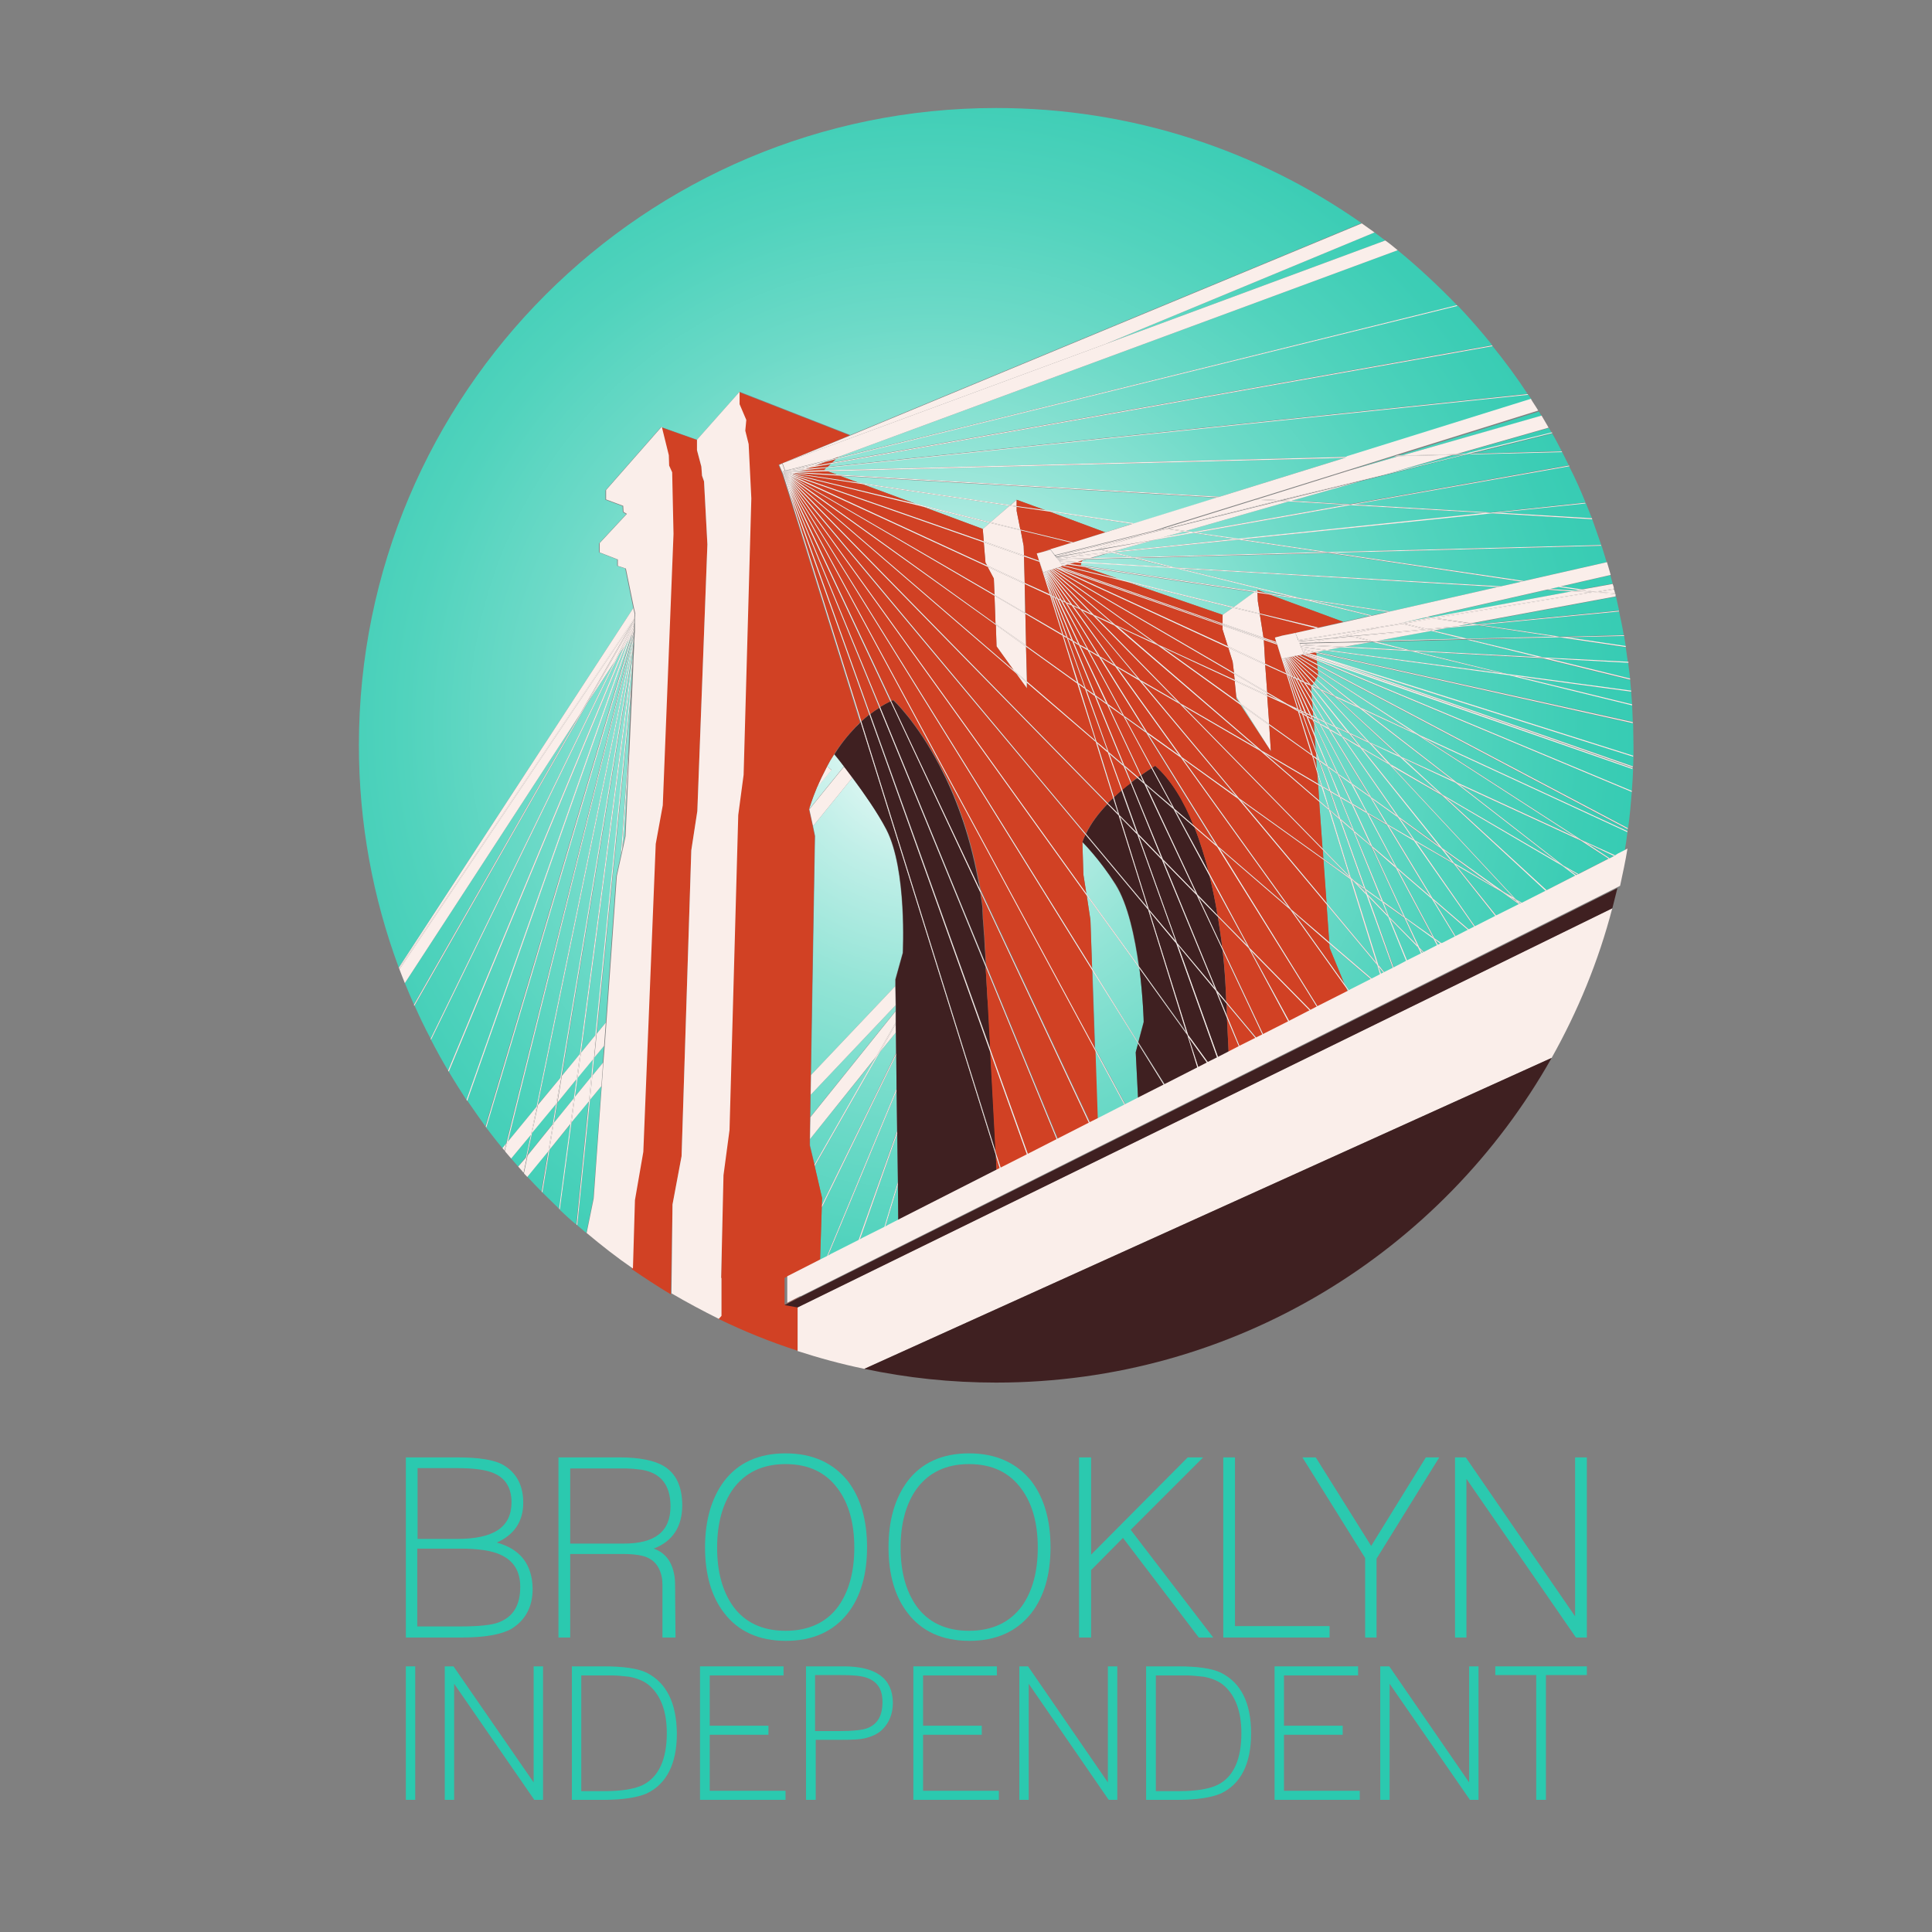 <?xml version="1.0" encoding="utf-8"?>
<!-- Generator: Adobe Illustrator 19.1.1, SVG Export Plug-In . SVG Version: 6.00 Build 0)  -->
<svg version="1.1" id="Layer_1" xmlns="http://www.w3.org/2000/svg" xmlns:xlink="http://www.w3.org/1999/xlink" x="0px" y="0px"
	 viewBox="0 0 576 576" style="enable-background:new 0 0 576 576;" xml:space="preserve">
<rect x="0" y="0" width="576" height="576" fill="#808080" stroke="none"/>
<style type="text/css">
	.st0{fill:url(#SVGID_1_);}
	.st1{fill:#FAEEEA;}
	.st2{fill:#3F2021;}
	.st3{fill:#D14124;}
	.st4{fill:#2BC9AF;}
</style>
<radialGradient id="SVGID_1_" cx="278.164" cy="216.15" r="266.054" gradientUnits="userSpaceOnUse">
	<stop  offset="0" style="stop-color:#FFFFFF"/>
	<stop  offset="2.009511e-002" style="stop-color:#F7FDFC"/>
	<stop  offset="0.163" style="stop-color:#C1EFE8"/>
	<stop  offset="0.306" style="stop-color:#93E4D6"/>
	<stop  offset="0.449" style="stop-color:#6EDAC8"/>
	<stop  offset="0.591" style="stop-color:#51D3BD"/>
	<stop  offset="0.731" style="stop-color:#3CCDB5"/>
	<stop  offset="0.868" style="stop-color:#2FCAB1"/>
	<stop  offset="1" style="stop-color:#2BC9AF"/>
</radialGradient>
<path class="st0" d="M267.7,353.2l0.1,10.6l-3.9,2L267.7,353.2z M365.8,303.5l0.4,10.2l0,0L365.8,303.5L365.8,303.5z M267,299.7
	l-25.3,26.7l-0.1,6.6l25.4-31.6L267,299.7z M267.1,307.8l-4.8,5.9l-19.4,34l2.2,9.5l-0.1,2.2l22.1-45.4L267.1,307.8z M267.3,325.2
	l-20.5,49.3l9.1-4.6l11.5-32.7L267.3,325.2z M266.9,292l2.2-7.9c0,0,1.3-24.8-4.9-36.8c-2.6-5.1-6.7-11-10.1-15.4l-11.7,14.4
	l0.6,2.9l-1.2,71.3l25.1-26.5L266.9,292z M267.5,337.9l-11.2,31.8l7.4-3.7l4-13.6L267.5,337.9z M267.2,314.5L245,360l-0.5,15.7l2-1
	l20.8-50.1L267.2,314.5z M241.5,339.6l0,1.9l1.4,5.8l18.5-32.4L241.5,339.6z M401.8,295.6l0.3-0.2l-0.9-1.2L401.8,295.6z
	 M248.7,224.9c-0.8,1.2-1.5,2.4-2.1,3.6l1.3,1l-4.3,5.2c-1.5,3.6-2.2,6-2.3,6.3l0,0.2l10.3-12.7
	C249.9,226.3,248.7,224.9,248.7,224.9z M437.4,190.4l26.2-0.6l-23.3-3.4l-8.8,0.8l-4.2,0.8L437.4,190.4z M434.3,186.7l5-0.5
	l-1.3-0.2L434.3,186.7z M410.4,191.1l26-0.6l-9.7-2.4L410.4,191.1z M256.6,215.3c-0.5,0.5-1,1-1.5,1.5
	C255.5,216.3,256,215.8,256.6,215.3L256.6,215.3z M458.5,195.9l-21.1-5.2l-27.1,0.7l10.4,2.5L458.5,195.9z M447.6,200.7l-27.1-6.6
	l-20.7-1.1l-4.1,0.8L447.6,200.7z M396.4,282.6l4.4,10.7l1.5,2.1l6.5-3.3l-12.5-10.8L396.4,282.6z M419.2,193.8l-10-2.4l-0.4,0
	l-8,1.5L419.2,193.8z M292.6,268.5L292.6,268.5c-0.1-0.5-0.1-1-0.2-1.4l0,0C292.5,267.6,292.6,268,292.6,268.5z M293.1,273.9
	L293.1,273.9l-0.1-2.4l0,0L293.1,273.9z M293.6,282.8L293.6,282.8l-0.2-3.8l0,0L293.6,282.8z M293.3,277.9L293.3,277.9l-0.2-3l0,0
	L293.3,277.9z M292.9,270.7L292.9,270.7c-0.1-0.6-0.1-1.1-0.2-1.6l0,0C292.8,269.7,292.9,270.2,292.9,270.7z M292.1,264.9
	L292.1,264.9c-0.1-0.4-0.1-0.7-0.2-1.1l0,0C292,264.1,292,264.5,292.1,264.9z M291.8,263.4L291.8,263.4c-0.1-0.3-0.1-0.7-0.2-1l0,0
	C291.7,262.7,291.8,263,291.8,263.4z M266.3,208.7c-0.2,0.1-0.4,0.2-0.6,0.3l0,0C265.9,208.9,266.1,208.8,266.3,208.7L266.3,208.7z
	 M293.7,284.2l0.2,3.2l0,0L293.7,284.2L293.7,284.2z M293.9,289.2l-0.1-1l0,0L293.9,289.2L293.9,289.2z M306.3,205.4l0-1.8l-0.1-0.1
	l0,1.8L306.3,205.4z M295.2,313.6l1.6,29.9l0,0L295.2,313.6L295.2,313.6z M262.2,210.9c-0.9,0.6-1.9,1.2-2.7,1.9l0,0
	C260.3,212.2,261.2,211.5,262.2,210.9L262.2,210.9z M259.2,213c-0.8,0.7-1.7,1.4-2.4,2.1l0,0C257.6,214.4,258.4,213.7,259.2,213
	L259.2,213z M294.4,297.8L294.4,297.8l-0.4-7l0,0L294.4,297.8z M265.5,209.1c-1.1,0.5-2.1,1.1-3.1,1.7l0,0
	C263.4,210.2,264.4,209.6,265.5,209.1L265.5,209.1z M294.5,299.8l0.7,12.9l0,0L294.5,299.8L294.5,299.8z M296.9,344.4l0.2,4.5l0,0
	L296.9,344.4L296.9,344.4z M292.4,266.6c0-0.2-0.1-0.4-0.1-0.7l0,0C292.3,266.1,292.3,266.4,292.4,266.6L292.4,266.6z M434,257.9
	l12.2,15.2l6.8-3.4l-5-3.6L434,257.9z M453.2,269.4l0.3-0.2l-1-0.6L453.2,269.4z M434,279.2l3.7-1.9l-10.2-8.8L434,279.2z
	 M469.9,260.9l0.4-0.2l-2.8-1.6L469.9,260.9z M430.9,237.7l30.2,27.7l8.6-4.4l-3.7-2.9L430.9,237.7z M415.6,136.1l-13.4,4.2L417,136
	L415.6,136.1z M414,246.2l13.1,21.6l10.9,9.4l1.6-0.8l-17.9-25.7L414,246.2z M422.2,251l17.6,25.3l6.1-3.1l-12.5-15.6L422.2,251z
	 M412.7,141.5l24-5.9l-3.5,0.1L412.7,141.5z M415,228.5l36.9,39.6l1.9,1.1l7.1-3.6l-31-28.4L415,228.5z M435,233.9l31,24.1l4.5,2.6
	l9-4.6l-8.3-5.4L435,233.9z M322.6,167.2l-0.1,0.4l26.5,1.5l-11.2-2.7l-13.8,0.4l-1.1,0.3L322.6,167.2z M257,144.3l15.9,5.9
	l22.4,5.5l5.7-4.9L257,144.3z M388.1,178.4l26.3,3.9l32.2-7.3l-94.8-5.5L388.1,178.4z M447.5,174.8l6.2-1.4l-57.8-8.5l-57.1,1.5
	l11.6,2.8L447.5,174.8z M479.9,255.9l1.3-0.7l-8.3-3.8L479.9,255.9z M409,183.5l4.7-1.1l-23.1-3.4L409,183.5z M417.2,185.7l-0.4,0.1
	L417.2,185.7L417.2,185.7z M378.3,177.2l22.2,8.2l7.9-1.8l-20.4-5L378.3,177.2z M407.9,267.2l7.7,21.4l3.8-2l-5.4-13.3L407.9,267.2z
	 M403.5,262.7l-0.5-0.4l7.9,25.3l2,2.4l2.4-1.2l-7.8-22L403.5,262.7z M329.5,158.7l8-2.5l-24.7-3.7L329.5,158.7z M346.3,160.3
	l8.7-1.5l-2.1-0.3L346.3,160.3z M425.7,184.2l-1-0.1l-7,1.6l0.1,0L425.7,184.2z M414.4,273.9l5.2,12.7l4.2-2.1l-0.9-1.9L414.4,273.9
	z M395.5,269.6l0.8,11.3l12.7,11l2.5-1.3l-0.9-2.9L395.5,269.6z M411.8,290.5l0.8-0.4l-1.6-1.9L411.8,290.5z M468.6,176.3l-7.6-0.4
	l-35.6,8.1l1.1,0.2L468.6,176.3z M336.9,166.1l-5.3-1.3l-1.4,0.2l-5.2,1.5L336.9,166.1z M428.8,281.9l0.9-0.4l-1.7-1.3L428.8,281.9z
	 M442.8,152.9l-40.4-2.3l-45.9,8.2l12.6,1.9L442.8,152.9z M394.4,164.6l-25.3-3.7l-36.9,3.8l5.6,1.4L394.4,164.6z M416.7,259.2
	l10.9,20.5l2.3,1.6l3.9-2l-6.9-11.4L416.7,259.2z M353.5,158.3l2.3,0.3l45.6-8.1l-17.2-1L353.5,158.3z M424,284.3l0.4-0.2l-1-1.1
	L424,284.3z M419.1,273.9l3.9,8.4l1.6,1.6l3.9-2l-1.1-2.1L419.1,273.9z M331.5,164.5l36.6-3.8l-12.4-1.8L344,161L331.5,164.5
	L331.5,164.5z M470.6,175.9l-6-0.9l-2.7,0.6l7.8,0.5L470.6,175.9z M391.6,214.5l1.6,0.9l-0.6-1.2l-1-0.5L391.6,214.5z M403.7,247.7
	l4.9,4.2l-5.6-12.1l-3.3-1.9L403.7,247.7z M414.1,273.3l8.4,8.6l-3.8-8.2l-6.3-4.5L414.1,273.3z M392.4,213.9l-1-1.8l0.1,1.4
	L392.4,213.9z M412.3,268.7l6.2,4.5l-9.7-20.8l-4.9-4.3L412.3,268.7z M399.6,237.5l3.2,1.9l-4-8.6l-2.8-2L399.6,237.5z M407.7,266.6
	l6,6.1l-1.6-3.9l-4.9-3.5L407.7,266.6z M407.1,265l4.8,3.5l-8.4-20.7l-3.7-3.2L407.1,265z M395.9,228.4l2.7,2l-6.9-14.9l0.2,3.2
	L395.9,228.4z M399,230.7l3.7,2.6l-9.3-17.5l-1.8-1L399,230.7z M393.6,215.7l2.4,1.4l-1-1.7l-2-0.9L393.6,215.7z M407.7,242.3
	l5.5,3.2l-4.6-7.7l-5.2-3.7L407.7,242.3z M403.1,233.6l5.1,3.7l-12-19.8l-2.4-1.4L403.1,233.6z M416.4,258.6l10.1,8.7l-13-21.3
	l-5.6-3.2L416.4,258.6z M392.8,214.1l1.9,0.9l-3.5-5.8l0.2,2.2L392.8,214.1z M399.6,244.1l3.7,3.2l-3.9-9.6l-2.6-1.5L399.6,244.1z
	 M395.1,215.2l2.6,1.2l-6.7-9.6l0.1,1.9L395.1,215.2z M403.2,239.6l4.2,2.4l-4.4-8.2l-3.7-2.7L403.2,239.6z M418.9,273.5l8.2,5.9
	l-10.9-20.6l-6.9-5.9L418.9,273.5z M409.1,252.3l6.8,5.9l-8.3-15.7l-4.2-2.4L409.1,252.3z M393.9,234.2l-1.2-3.9l0.2,3.3
	L393.9,234.2z M393.3,238.7l2.8,2.4l-2-6.5L393,234L393.3,238.7z M378.9,224l-8.6-13.6l-0.5-0.3L378.9,224L378.9,224z M367.9,200.9
	L367.9,200.9l0.2,1.7l0,0L367.9,200.9z M394.3,253l8,8.2l-6.1-19.7l-2.9-2.5L394.3,253z M376.7,190.1l-1.1-7l0,0L376.7,190.1
	L376.7,190.1z M366.2,193.1L366.2,193.1l1.3,4.3l0.3,3.3l0,0l-0.3-3.3L366.2,193.1z M364.5,183.3l3-2.1l-31.5-7.7L364.5,183.3
	L364.5,183.3z M366.1,192.7L366.1,192.7l-0.1-0.2L366.1,192.7z M407.2,266.2l-0.4-1.1l-2.2-1.6L407.2,266.2z M402.7,261.6l0.9,0.9
	l3.1,2.2l-7.3-20.4l-2.9-2.5L402.7,261.6z M396.4,241.4l2.8,2.4l-2.8-7.8l-2.1-1.2L396.4,241.4z M396.7,235.8l2.6,1.5l-3.6-8.7
	l-2.1-1.5L396.7,235.8z M393.4,226.6l2.1,1.5l-3.5-8.7l0.3,3.9L393.4,226.6z M402.5,261.7l-8.1-8.3l0.2,2.6L402.5,261.7z
	 M395.5,269.2l14.9,17.9l-7.8-25l-8.1-5.8L395.5,269.2z M393,226.4l-0.7-2l0.1,1.6L393,226.4z M392.6,229.3l1.6,5.1l2.1,1.2
	l-3.2-8.8l-0.7-0.5L392.6,229.3z M375.6,182.9L375.6,182.9l-0.6-3.6l-0.1-2.6l0,0l0.1,2.6L375.6,182.9z M305.3,165.9l0.2,7.9l0,0
	L305.3,165.9L305.3,165.9z M293,157.7l2.1-1.8L275,151L293,157.7L293,157.7z M305.3,165.6L305.3,165.6l-0.1-2.8L305.3,165.6z
	 M305.5,174.1l0.2,8.6l0.1,0L305.5,174.1L305.5,174.1z M434.2,233.2l35.6,16.4l-47.2-30.5l-16.2-7.5L434.2,233.2z M374.3,176.3
	l0.6-0.4l0,0.5l0,0l0-0.5l2.3,0.8l8.2,1.2l-35.1-8.6l-27.9-1.6l-0.2,0.8L374.3,176.3z M294.6,169.3l1.7,3.2l0.2,4.9l0,0l-0.2-4.9
	L294.6,169.3z M367.8,181l6.2-4.4l-50.8-7.5l10.3,3.6L367.8,181z M291.6,262c-2.6-14-6.9-25.1-11.3-33.4
	C284.6,236.9,289,248,291.6,262L291.6,262z M296.5,177.6l0.3,8.3l0,0L296.5,177.6L296.5,177.6z M322.7,251.1L322.7,251.1l0.3,9.6
	l0.9,5.7l15.6,21.8c-1.2-8.6-3.2-18.6-7-24.5C327.8,256,322.7,251.1,322.7,251.1z M339.3,311.1l-13.6-21.9l0.8,23.3l9.1,16.9
	l3.7-1.9l-0.7-13.7L339.3,311.1z M339.7,288.7L324,267l1.1,7.3l0.5,14.4l13.7,22.1l1.6-6C341,304.7,340.8,297.5,339.7,288.7z
	 M305.7,183l0.2,9.5l0.1,0.1L305.7,183L305.7,183z M327.1,333.6l8.2-4.2l-8.9-16.5L327.1,333.6z M405.5,210.9l15.6,7.2l-28.3-18.3
	l0.1,1.3L405.5,210.9z M297.1,192.7l-0.3-6.4l0,0L297.1,192.7L297.1,192.7z M305.9,192.8l0.2,10.4l0.1,0.1L305.9,192.8L305.9,192.8z
	 M430,236.9l34.4,20.1L434,233.4l-15.8-7.3L430,236.9z M421.8,250.5l11.1,6.5l-3.2-4l-12.3-8.8L421.8,250.5z M396.4,217.3l3.3,1.9
	l-1.7-2.5l-2.7-1.2L396.4,217.3z M402.4,218.5l5.4,2.5l-14.3-15.3l-2.3-1L402.4,218.5z M417,243.5l12.2,8.7L405.6,223l-5-2.9
	L417,243.5z M405.8,222.8l7.9,4.6l-5.5-5.9l-5.5-2.5L405.8,222.8z M408.8,237.7l7.6,5.4l-16.3-23.4l-3.4-2L408.8,237.7z
	 M413.7,245.8l7.6,4.4l-4.5-6.5l-7.7-5.5L413.7,245.8z M400.2,219.5l4.9,2.9l-3-3.7l-3.7-1.7L400.2,219.5z M391,206.3l7.2,10.3
	l3.7,1.7L391,204.8l-0.1,0.2L391,206.3z M393,205.2l-1.4-1.5l-0.4,0.7L393,205.2z M429.9,252.8l18.2,13l3.1,1.8L414.3,228l-8.1-4.7
	L429.9,252.8z M397.9,207.4l6.6,3.1l-11.6-9l-0.5,0.9L397.9,207.4z M414.5,227.8l14.5,8.5l-11.5-10.6l-8.7-4L414.5,227.8z
	 M417.7,225.6l15.5,7.2l-27.8-21.6l-6.9-3.2L417.7,225.6z M408.3,221.3l8.6,4l-19.1-17.6l-3.7-1.7L408.3,221.3z M445.7,264.5
	l-15.3-10.9l3.1,3.8L445.7,264.5z M452.3,268.9l-0.6-0.6l-1.5-0.9L452.3,268.9z M393.6,205.4l3.6,1.6l-4.9-4.5l-0.5,0.9L393.6,205.4
	z M368.1,203L368.1,203l0.5,5.3l0.8,1.2l0.5,0.3l-1.3-2.1L368.1,203z M188.9,188.4L188.9,188.4l-44,147.7c1.6,2.1,3.2,4.2,4.9,6.2
	l1.1-1.4L188.9,188.4z M160,329.9l28.9-140l0-0.3l-37.6,150.9L160,329.9z M188.1,189.6l-48.8,138.5c1.8,2.6,3.6,5.2,5.4,7.7
	l43.6-146.6L188.1,189.6z M186.9,191.6l-53.1,127.9c1.7,2.9,3.5,5.7,5.3,8.5l48.4-137.4L186.9,191.6z M184.3,195.6L128.5,310
	c1.6,3.1,3.3,6.2,5.1,9.2l52.5-126.5L184.3,195.6z M413,71.7c-1.1-0.8-2.1-1.6-3.2-2.4l-80.3,33.3L413,71.7z M186.4,169.5l-2.4-0.8
	v-1.9l-5.4-2.1V162l8.1-8.7l-1-0.6l-0.1-1.8l-5.1-1.9v-2.8l16.6-18.9l10.7,3.8l12.7-14.3l33,12.9l0,0l152.4-63.2
	C375.1,44.9,337.5,32.2,297,32.2c-104.9,0-190,85.1-190,190c0,23.3,4.2,45.6,11.9,66.3l69.9-107.2L186.4,169.5z M157.2,350.8
	c1.4,1.5,2.8,3,4.2,4.4l2-12.1L157.2,350.8z M179.3,323.8l-3.4,4.1l-3.8,37.4c0.9,0.8,1.8,1.5,2.7,2.3l2.1-10.3L179.3,323.8z
	 M163.8,342.8l-2.1,12.7c1.7,1.7,3.4,3.3,5.1,5l3.4-25.5L163.8,342.8z M170.4,334.6l-3.5,26.1c1.6,1.5,3.2,3,4.9,4.4l3.7-36.9
	L170.4,334.6z M370.2,160.8l25.7,3.8l81.5-2.1c-0.9-2.6-1.8-5.1-2.7-7.7l-30.3-1.8L370.2,160.8z M180.6,304.9l3.1-43.6l1.4-6.4
	l2.3-31.9l0.7-15.4l-10.2,100.6L180.6,304.9z M167.2,321.2l21.6-129l0-0.8l-28.5,138L167.2,321.2z M176.6,320.7l3.1-3.8l0.4-5.1
	l-3,3.6L176.6,320.7z M200.2,384.5l0.3-25.3L200.2,384.5L200.2,384.5z M444.4,152.8l28.3-3c-1.5-3.7-3.1-7.3-4.9-10.8l-64.3,11.4
	L444.4,152.8z M186.3,249.3l0.8-18.1l-1.6,21.9L186.3,249.3z M172.9,314.2L188.6,196l0.1-1.8l-21.2,126.6L172.9,314.2z M157.3,344.4
	l7.5-9.3l1-6.1l-7.2,8.7L157.3,344.4z M171.4,327l4.9-6l0.5-5.3l-4.7,5.7L171.4,327z M165.1,334.8l6-7.4l0.8-5.7l-5.7,7L165.1,334.8
	z M177.6,308.5l10.7-105.2l0.2-4.5l-15.3,115.1L177.6,308.5z M471.4,250.4l10.1,4.7l2.9-1.5c0.3-1.8,0.6-3.7,0.8-5.6l-61-28.2
	L471.4,250.4z M418,135.8l41.6-11.8c-0.3-0.4-0.5-0.9-0.8-1.3l-42.3,13.2L418,135.8z M474.6,154.5c-0.6-1.5-1.2-3-1.8-4.5l-26.9,2.8
	L474.6,154.5z M421.8,194.2l28.1,6.9l36.4,4.9c-0.1-1.1-0.2-2.2-0.3-3.3l-26.2-6.4L421.8,194.2z M438.3,190.7l21.5,5.3l25.5,1.3
	c-0.2-1.4-0.4-2.9-0.6-4.3L465,190L438.3,190.7z M249.6,136.5L434.4,91c-5.6-5.8-11.5-11.3-17.7-16.4l-166.7,61.6L249.6,136.5z
	 M486,202.3c-0.2-1.6-0.4-3.2-0.6-4.8l-24.3-1.3L486,202.3z M471.4,175.7l9.4-1.7c-0.2-0.8-0.5-1.7-0.7-2.5l-14.8,3.4L471.4,175.7z
	 M484.7,192.7c-0.2-1-0.3-2.1-0.5-3.1l-17.7,0.4L484.7,192.7z M454.3,173.2l24.7-5.6c-0.5-1.6-1-3.3-1.5-4.9l-80.1,2.1L454.3,173.2z
	 M440.3,186.1l42.4-4.1c-0.3-1.4-0.6-2.8-0.9-4.1l-43.1,8L440.3,186.1z M465,189.8l19.1-0.5c-0.4-2.4-0.9-4.7-1.4-7l-41.5,4
	L465,189.8z M486.6,210c-0.1-1.3-0.2-2.6-0.3-3.8l-34.1-4.6L486.6,210z M392.8,199.5l29.9,19.4l62.5,28.9c0-0.2,0.1-0.3,0.1-0.5
	l-92.6-48.9L392.8,199.5z M246.7,139.2l208.7-21.8c-3.2-4.9-6.7-9.6-10.4-14.2l-197.3,35.1L246.7,139.2z M405.9,143.4l-20.9,5.9
	l17.5,1l65.2-11.6c-0.7-1.3-1.3-2.7-2-4l-27.9,0.7L405.9,143.4z M392.7,198l92.7,48.9c0.5-3.6,0.8-7.1,1.1-10.8L392.6,197L392.7,198
	z M248.1,137.9l196.8-35c-3.3-4.1-6.7-8-10.3-11.8l-185.4,45.7L248.1,137.9z M392.5,196l94.3,32.9c0,0,0-0.1,0-0.1l-94.3-32.9
	L392.5,196z M486.9,228.5c0-1,0.1-2,0.1-2.9l-90.9-28.7L486.9,228.5z M392.5,195.5l94.5,29.9c0-1,0-2.1,0-3.1c0-2.2-0.1-4.4-0.1-6.6
	l-94.4-21L392.5,195.5z M394.9,193.9l-2.4,0.4l94.3,20.9c-0.1-1.7-0.1-3.3-0.2-5l-36.8-9L394.9,193.9z M392.6,196.7l93.9,39.2
	c0.2-2.2,0.3-4.5,0.4-6.7l-94.3-32.9L392.6,196.7z M245.7,140.1l0.4,0.1l155.7-4l54.8-17.1c-0.3-0.5-0.7-1-1-1.5l-209.2,21.8
	L245.7,140.1z M158.3,338.3l-5.9,7.1c0.7,0.8,1.4,1.6,2.1,2.4l2.4-3L158.3,338.3z M437.8,135.3l24.9-6.1c-0.3-0.5-0.6-1.1-0.9-1.6
	l-27.6,7.9L437.8,135.3z M255.9,143.9l45.3,6.7l1.9-1.6l8.6,3.2l26.4,3.9l24.8-7.7l-112.7-6.5L255.9,143.9z M465.6,134.5
	c-0.9-1.7-1.8-3.5-2.8-5.2l-23.8,5.9L465.6,134.5z M120.7,293.1c0.9,2.2,1.8,4.3,2.7,6.4l49.4-86.4L120.7,293.1z M249.5,141.5
	l114.1,6.6l37.4-11.6l-154.2,4L249.5,141.5z M183.2,197.3l-8,12.2l-51.6,90.3c1.5,3.4,3.1,6.7,4.8,9.9L183.2,197.3z"/>
<polygon class="st1" points="186.1,192.7 188.9,186.1 184.3,195.6 "/>
<path class="st1" d="M188.7,185.3L119.1,289c0.5,1.4,1.1,2.8,1.6,4.1l52.1-80L188.7,185.3z"/>
<polygon class="st1" points="188.9,188.4 189,188.3 189,188.2 188.9,188.5 "/>
<polygon class="st1" points="187.6,190.5 188.9,186.6 186.9,191.6 "/>
<polygon class="st1" points="188.4,189.2 189,187.2 189,187.2 188.1,189.6 "/>
<polygon class="st1" points="175.2,209.5 183.2,197.3 188.8,185.7 "/>
<path class="st1" d="M189.2,183l-0.4-1.7l-69.9,107.2c0,0.1,0,0.1,0.1,0.2l70.1-104.4L189.2,183z"/>
<polygon class="st1" points="177.2,315.3 180.1,311.8 180.6,304.9 177.9,308.2 "/>
<path class="st1" d="M149.8,342.3c0.2,0.2,0.4,0.5,0.6,0.7l0.5-2.1L149.8,342.3z"/>
<polygon class="st1" points="172.2,321.4 176.9,315.7 177.6,308.5 173.2,313.9 "/>
<polygon class="st1" points="158.6,337.8 165.8,329.1 167.2,321.2 160.4,329.4 "/>
<path class="st1" d="M246.6,228.5c-1.2,2.3-2.2,4.4-3,6.3l4.3-5.2L246.6,228.5z"/>
<polygon class="st1" points="166.2,328.7 171.9,321.7 172.9,314.2 167.5,320.8 "/>
<path class="st1" d="M160,329.9l-8.7,10.6l-0.7,2.8c0.6,0.7,1.2,1.4,1.8,2.1l5.9-7.1L160,329.9z"/>
<polygon class="st1" points="175.9,327.9 179.3,323.8 179.8,316.8 176.6,320.7 "/>
<polygon class="st1" points="163.8,342.8 170.1,335 171.1,327.4 165.1,334.8 "/>
<path class="st1" d="M251.6,228.6l-10.3,12.7l1.1,5l11.7-14.4C253.2,230.7,252.4,229.5,251.6,228.6z"/>
<polygon class="st1" points="170.4,334.6 175.6,328.3 176.3,321 171.4,327 "/>
<path class="st1" d="M154.5,347.8c0.5,0.6,1,1.1,1.5,1.7l1-4.6L154.5,347.8z"/>
<path class="st1" d="M164.8,335.2l-7.5,9.3l-1.1,5.3c0.3,0.4,0.7,0.7,1,1.1l6.3-7.7L164.8,335.2z"/>
<polygon class="st1" points="266.9,294 241.8,320.5 241.7,326.4 267,299.7 "/>
<path class="st1" d="M189.1,184.6l0-0.4L119,288.7c0,0.1,0.1,0.2,0.1,0.3l69.6-103.7L189.1,184.6z"/>
<path class="st1" d="M188.8,185.7l0.3-0.6l0-0.4l-0.4,0.7l-15.9,27.8l-49.4,86.4c0,0.1,0.1,0.2,0.1,0.3l51.6-90.3L188.8,185.7z"/>
<path class="st1" d="M188.9,186.1l0.2-0.5l0-0.5l-0.3,0.6l-5.6,11.6l-54.8,112.4c0,0.1,0.1,0.2,0.1,0.3l55.8-114.4L188.9,186.1z"/>
<path class="st1" d="M188.9,186.6l0.1-0.3l0-0.7l-0.2,0.5l-2.7,6.6l-52.5,126.5c0.1,0.1,0.1,0.2,0.2,0.3l53.1-127.9L188.9,186.6z"/>
<path class="st1" d="M189,187.2l0-0.9l-0.1,0.3l-1.4,3.9l-48.4,137.4c0.1,0.1,0.1,0.2,0.2,0.3l48.8-138.5L189,187.2z"/>
<path class="st1" d="M189,188.2l0-1l-0.6,2.1l-43.6,146.6c0.1,0.1,0.1,0.2,0.2,0.2l43.9-147.6L189,188.2z"/>
<path class="st1" d="M188.9,189.5l0.1-1.2l0,0.1l-38,152.5l-0.5,2.1c0.1,0.1,0.1,0.2,0.2,0.2l0.7-2.8L188.9,189.5z"/>
<path class="st1" d="M158.6,337.8l1.7-8.4l28.5-138l0.1-1.6l-28.9,140l-1.7,8.4l-1.4,6.6l-1,4.6c0.1,0.1,0.1,0.2,0.2,0.2l1.1-5.3
	L158.6,337.8z"/>
<path class="st1" d="M165.1,334.8l1-6.1l1.3-7.9l21.2-126.6l0.1-2l-21.6,129l-1.3,7.9l-1,6.1l-1.3,8l-2,12.1
	c0.1,0.1,0.1,0.1,0.2,0.2l2.1-12.7L165.1,334.8z"/>
<path class="st1" d="M171.4,327l0.8-5.7l1-7.5l15.3-115.1l0.1-2.8l-15.7,118.2l-1,7.5l-0.8,5.7l-1,7.6l-3.4,25.5
	c0.1,0.1,0.2,0.1,0.2,0.2l3.5-26.1L171.4,327z"/>
<path class="st1" d="M176.6,320.7l0.5-5.3l0.7-7.2l10.2-100.6l0.2-4.3l-10.7,105.2l-0.7,7.2l-0.5,5.3l-0.7,7.2l-3.7,36.9
	c0.1,0.1,0.2,0.1,0.2,0.2l3.8-37.4L176.6,320.7z"/>
<polygon class="st1" points="185.5,253.2 187.1,231.3 187.5,223 185.1,254.9 "/>
<polygon class="st1" points="267,304.9 267,301.5 241.6,333.1 241.5,339.6 261.3,314.9 "/>
<polygon class="st1" points="267.1,307.8 267,305.4 262.3,313.7 "/>
<path class="st1" d="M200.2,384.5l0,1.1c0,0,0,0,0,0L200.2,384.5L200.2,384.5z"/>
<path class="st1" d="M291.6,262.4L291.6,262.4c0-0.1,0-0.3-0.1-0.4l0,0C291.6,262.1,291.6,262.2,291.6,262.4z"/>
<polygon class="st1" points="267,305.4 267,304.9 261.3,314.9 242.8,347.3 242.9,347.6 262.3,313.7 "/>
<polygon class="st1" points="267.2,314 245,359.4 245,360 267.2,314.5 "/>
<path class="st1" d="M291.9,263.8L291.9,263.8c0-0.1,0-0.3-0.1-0.4l0,0C291.9,263.5,291.9,263.6,291.9,263.8z"/>
<path class="st1" d="M292.1,264.9c0,0,0,0.1,0,0.1l0,0C292.1,265,292.1,264.9,292.1,264.9L292.1,264.9z"/>
<polygon class="st1" points="267.3,324.6 246.5,374.7 246.8,374.5 267.3,325.2 "/>
<path class="st1" d="M292.4,267.1L292.4,267.1c0-0.2-0.1-0.4-0.1-0.5l0,0C292.4,266.8,292.4,266.9,292.4,267.1z"/>
<polygon class="st1" points="267.5,337.2 255.9,369.9 256.3,369.7 267.5,337.9 "/>
<polygon class="st1" points="267.7,352.4 263.6,366 263.9,365.8 267.7,353.2 "/>
<path class="st1" d="M292.7,269.1L292.7,269.1c0-0.2,0-0.4-0.1-0.6l0,0C292.7,268.7,292.7,268.9,292.7,269.1z"/>
<path class="st1" d="M292.9,270.9l0,0.6l0,0L292.9,270.9c0-0.1,0-0.2,0-0.2l0,0C292.9,270.8,292.9,270.9,292.9,270.9z"/>
<polygon class="st1" points="293.2,274.9 293.2,274.9 293.1,273.9 293.1,273.9 "/>
<polygon class="st1" points="293.4,279 293.4,279 293.3,277.9 293.3,277.9 "/>
<polygon class="st1" points="293.7,284.2 293.7,284.2 293.6,282.8 293.6,282.8 "/>
<polygon class="st1" points="294,290.9 294,290.8 293.9,289.2 293.9,289.2 "/>
<polygon class="st1" points="294.5,299.8 294.5,299.7 294.4,297.8 294.4,297.8 "/>
<polygon class="st1" points="296.9,186.3 297.1,192.7 302.2,199.8 306.1,203.2 305.9,192.8 "/>
<polygon class="st1" points="306.1,203.5 302.9,200.7 306.1,205.2 "/>
<polygon class="st1" points="304.3,158.1 295.1,155.9 293,157.7 293.3,161.4 305.3,165.6 305.2,162.8 "/>
<polygon class="st1" points="296.5,177.6 296.8,186 305.9,192.4 305.7,183 "/>
<polygon class="st1" points="294.5,169 294.6,169.3 296.3,172.5 296.5,177.4 305.6,182.7 305.5,174.1 "/>
<polygon class="st1" points="293.3,161.7 293.8,167.7 294.3,168.6 305.5,173.8 305.3,165.9 "/>
<polygon class="st1" points="301.3,150.6 303.1,150.9 303.1,149 "/>
<polygon class="st1" points="303.1,152.2 303.1,151.1 301,150.8 295.3,155.7 304.2,157.9 303.1,152.3 "/>
<polygon class="st1" points="366.2,193.1 367.5,197.3 367.9,200.6 377.8,206.4 377.2,198.2 "/>
<polygon class="st1" points="377.8,207.2 377.8,206.7 367.9,200.9 368.1,202.7 "/>
<polygon class="st1" points="364.5,185.9 376.7,190.1 375.6,183.1 367.5,181.2 364.5,183.3 "/>
<polygon class="st1" points="378.4,216.2 370.3,210.4 378.9,224 "/>
<polygon class="st1" points="368.1,203 368.6,207.7 369.9,209.8 378.4,215.9 377.8,207.5 "/>
<polygon class="st1" points="375.6,182.9 375,179.2 374.9,176.7 374,176.5 367.8,181 "/>
<polygon class="st1" points="364.5,186.5 364.5,187.7 366,192.5 366.1,192.7 377.2,197.9 376.8,190.8 "/>
<polygon class="st1" points="374.3,176.3 374.9,176.4 374.9,175.9 "/>
<polygon class="st1" points="364.5,186.1 364.5,186.3 376.8,190.5 376.8,190.4 "/>
<path class="st2" d="M339.3,248.6l6.9,7.1l-9.1-22.3c-0.8,0.6-1.6,1.3-2.5,2L339.3,248.6z"/>
<polygon class="st2" points="338.6,313.7 339.3,327.5 347,323.5 339.3,311.1 "/>
<path class="st2" d="M362.7,295.2l2.9,3.5l-0.2-4.4c0,0-0.2-4.4-0.9-11.1l-7.7-16.4l-9.9-10.1L362.7,295.2z"/>
<path class="st2" d="M330.2,239.7c-2.6,2.7-4.9,5.7-6.4,8.9l18.4,22l-8.6-27.5L330.2,239.7z"/>
<path class="st2" d="M337.3,233.3l9.4,22.9l9.8,10l-15.3-32.4l-2.1-1.8C338.5,232.3,337.9,232.8,337.3,233.3z"/>
<polygon class="st2" points="350.9,281.1 362.2,294.6 346.4,256.3 339.5,249.2 "/>
<polygon class="st2" points="365.7,299.2 363,296 365.8,302.8 "/>
<path class="st2" d="M341.4,233.6l8.2,7l-6.3-11.6c-0.7,0.5-1.8,1.2-3.1,2.1L341.4,233.6z"/>
<path class="st2" d="M357,266.7l6,6.2c-0.6-3.8-1.4-7.8-2.4-11.8l-10.7-19.8l-8.2-7.1L357,266.7z"/>
<path class="st2" d="M339.7,288.7c1.1,8.8,1.3,16,1.3,16l-1.6,6l7.9,12.6l9.8-5l-3.1-9.8L339.7,288.7z"/>
<path class="st2" d="M323.6,248.8c-0.3,0.7-0.6,1.5-0.9,2.2c0,0,5,5,9.9,12.6c3.7,5.9,5.8,15.8,7,24.5l14.2,19.7l-11.5-36.7
	L323.6,248.8z"/>
<path class="st2" d="M340.9,233.2l-0.9-2c-0.2,0.2-0.5,0.4-0.7,0.5L340.9,233.2z"/>
<path class="st2" d="M364.4,282.5c-0.3-2.7-0.8-5.8-1.3-9.1l-5.8-5.9L364.4,282.5z"/>
<polygon class="st2" points="342.7,271.7 354.2,308.5 360.2,316.8 362.9,315.4 350.7,281.3 "/>
<path class="st2" d="M330.3,239.5l3,3.1l-1.5-4.7C331.4,238.4,330.8,238.9,330.3,239.5z"/>
<polygon class="st2" points="357.3,318.3 359.9,316.9 354.4,309.3 "/>
<path class="st2" d="M333.7,243l5.1,5.2l-4.5-12.5c-0.8,0.7-1.5,1.3-2.3,2.1L333.7,243z"/>
<path class="st2" d="M344.4,228.3c0,0-0.3,0.2-0.9,0.6l6.6,12.2l5.8,5C353,238.9,349.3,232.6,344.4,228.3z"/>
<path class="st2" d="M360.4,260.1c-1.2-4.6-2.6-9.2-4.3-13.5l-5.6-4.9L360.4,260.1z"/>
<polygon class="st2" points="342.5,271.1 350.5,280.6 339.1,248.8 333.9,243.5 "/>
<polygon class="st2" points="362.5,295.4 351.2,281.8 363.2,315.3 366.3,313.7 365.8,303.5 "/>
<path class="st3" d="M200.5,359.2l2.7-14.4l2.9-91.2l1.8-11.7l3-79.5l-1-18.8l-0.6-1.7l-0.2-2.7l-1.3-4.9v-3.1l-10.7-3.8l2.1,8.5
	l0.1,3.1l0.9,2l0.4,18.4l-3.2,80.9l-2.1,11.5l-3.7,91.8l-2.6,14.4l-0.6,20.4c3.8,2.6,7.6,5.1,11.6,7.5l0-1.1L200.5,359.2z"/>
<path class="st2" d="M256.6,215.3c-0.5,0.5-1,1-1.5,1.5c-2.5,2.6-4.6,5.3-6.3,8.1c0,0,0,0,0,0c0,0,1.2,1.4,2.9,3.7
	c0.7,1,1.6,2.1,2.5,3.3c3.3,4.5,7.4,10.3,10.1,15.4c6.2,12,4.9,36.8,4.9,36.8l-2.2,7.9l0,2l0.1,5.7l0,1.7l0,3.4l0,0.5l0,2.3l0.1,6.2
	l0,0.6l0.1,10.1l0,0.6l0.2,12l0,0.7l0.2,14.5l0,0.8l0.1,10.6l29.3-14.9l-0.2-4.5L256.6,215.3z"/>
<path class="st2" d="M291.9,263.8c0-0.1-0.1-0.3-0.1-0.4c-0.1-0.3-0.1-0.7-0.2-1c0-0.1,0-0.3-0.1-0.4c-2.6-14-6.9-25.1-11.3-33.5
	c-6.9-13.3-13.9-19.8-14-19.8c-0.2,0.1-0.4,0.2-0.6,0.3l26.4,56c0,0,0-0.1,0-0.1C292,264.5,292,264.1,291.9,263.8z"/>
<path class="st2" d="M259.2,213c-0.8,0.7-1.7,1.4-2.4,2.1l40.1,128.3l-1.6-29.9L259.2,213z"/>
<path class="st2" d="M293.6,282.8l-0.2-3.8l-0.1-1.1l-0.2-3l-0.1-1l-0.1-2.4l0-0.6c0-0.1,0-0.1,0-0.2c-0.1-0.5-0.1-1.1-0.2-1.6
	c0-0.2-0.1-0.4-0.1-0.6c-0.1-0.5-0.1-0.9-0.2-1.4c0-0.2-0.1-0.3-0.1-0.5c0-0.2-0.1-0.5-0.1-0.7l-26.7-56.8c-1.1,0.5-2.1,1.1-3.1,1.7
	l31.5,76.6l-0.2-3.2L293.6,282.8z"/>
<path class="st2" d="M294.4,297.8l-0.4-6.9l-0.1-1.6l-0.1-1.1L262.2,211c-0.9,0.6-1.9,1.2-2.7,1.9l35.8,99.8l-0.7-12.9L294.4,297.8z
	"/>
<polygon class="st3" points="314.2,177.8 311.8,172 313.8,177.7 "/>
<polygon class="st3" points="389.4,212.5 390.5,213.1 385.4,201.9 385,201.7 "/>
<polygon class="st3" points="363.1,252.3 384.1,270.4 352.1,225.9 342.3,218.9 "/>
<polygon class="st3" points="246.1,140.2 245.7,140.1 246.4,139.4 239.3,140.2 238.7,140.4 "/>
<polygon class="st3" points="375.8,223.9 352.6,210.4 394.3,253 393.3,239 "/>
<polygon class="st3" points="389.7,213.4 391.1,214.2 390.7,213.4 389.5,212.9 "/>
<polygon class="st3" points="391.9,218.7 391.7,215.4 391.3,214.6 389.9,213.8 "/>
<polygon class="st3" points="297.1,348.9 298.1,348.4 296.9,344.5 "/>
<polygon class="st3" points="385.2,201.6 382.9,196.7 384.9,201.4 "/>
<polygon class="st3" points="342,218.3 351.6,225.2 332.5,198.7 328.2,196.1 "/>
<path class="st3" d="M235.5,144.7l30.3,64.3c0.2-0.1,0.4-0.2,0.6-0.3l0,0c0,0,7,6.5,14,19.8c4.4,8.4,8.7,19.5,11.3,33.4
	c0,0.1,0,0.3,0.1,0.4c0.1,0.3,0.1,0.7,0.2,1c0,0.1,0.1,0.3,0.1,0.4c0.1,0.4,0.1,0.7,0.2,1.1c0,0.1,0,0.1,0,0.2l32.8,69.7l2.2-1.1
	l-0.7-20.6L235.5,144.7z"/>
<polygon class="st3" points="394.4,253.4 351.8,209.9 340.4,203.3 369.4,238 394.5,256 "/>
<polygon class="st3" points="368.1,202.7 367.9,200.9 314.2,169.6 313.9,169.7 345.3,192.2 "/>
<path class="st3" d="M343.5,228.9c0.6-0.4,0.9-0.6,0.9-0.6c4.8,4.3,8.6,10.7,11.4,17.8l6.6,5.7l-20.7-33.3l-6.4-4.6L343.5,228.9z"/>
<polygon class="st3" points="318.3,190.1 319.5,190.8 314.4,178.2 314,178 "/>
<polygon class="st3" points="249.9,136.3 248.2,136.9 249.6,136.5 "/>
<polygon class="st3" points="387.1,202.4 383.3,196.2 383.2,196.2 386.4,202.1 "/>
<polygon class="st3" points="370,238.7 395.5,269.2 394.6,256.3 "/>
<polygon class="st3" points="327.9,195.7 332.2,198.2 319.5,180.5 318.1,179.9 "/>
<polygon class="st3" points="386,201.9 383,196.2 383,196.2 385.5,201.7 "/>
<polygon class="st3" points="367.5,197.3 366.2,193.1 314.8,169.4 314.5,169.5 367.9,200.6 "/>
<polygon class="st3" points="390.9,213.2 391.5,213.5 391.4,212.1 386.2,202.3 385.7,202.1 "/>
<polygon class="st3" points="319.2,180.1 312.1,170.2 312.1,170.3 317.8,179.5 "/>
<polygon class="st3" points="391.5,213.8 391.1,213.6 391.4,214.4 391.6,214.5 "/>
<polygon class="st3" points="396.4,282.6 396.3,281.3 385.5,271.9 400.8,293.3 "/>
<polygon class="st3" points="296.8,343.4 298.4,348.3 306.2,344.3 295.2,313.6 "/>
<polygon class="st3" points="344.1,191.6 313.6,169.8 313.4,169.8 332.5,186.3 "/>
<polygon class="st3" points="317,189.3 318,189.9 313.6,177.8 313.4,177.7 "/>
<polygon class="st3" points="374.9,176.7 375,179.2 375.6,182.9 393,187.1 400.5,185.4 378.3,177.2 "/>
<polygon class="st3" points="376.7,190.1 380.5,191.4 380.1,190.1 380.4,190 380.4,190 382.3,189.5 386.2,188.7 386.2,188.7 
	392.4,187.3 375.6,183.1 "/>
<polygon class="st3" points="331.7,185.9 313.1,169.9 313,170 326.1,183.3 "/>
<polygon class="st3" points="326.9,221.1 330.2,223.9 323.5,205.4 321.6,204 "/>
<polygon class="st3" points="391.5,225.6 392.6,229.3 392.4,226.3 "/>
<polygon class="st3" points="237.1,141 236.9,141.1 255.9,143.9 250.3,141.8 "/>
<polygon class="st3" points="384,201 382.8,197.8 383.8,200.9 "/>
<polygon class="st3" points="236.5,141.2 236.4,141.3 273,150.2 257,144.3 "/>
<polygon class="st3" points="303.1,151.1 303.1,152.2 303.1,152.3 304.2,157.9 319.9,161.7 329.5,158.7 312.8,152.5 "/>
<polygon class="st3" points="387.1,211.5 387.8,211.8 384.1,201.3 383.9,201.2 "/>
<polygon class="st3" points="387.2,211.9 388,212.4 387.9,212.1 387.2,211.8 "/>
<polygon class="st3" points="391.4,225.2 392.4,225.9 392.3,224.3 388.2,212.8 387.3,212.3 "/>
<path class="st3" d="M235.4,145.2l26.9,65.6c1-0.6,2.1-1.2,3.1-1.7L235.4,145.2z"/>
<polygon class="st3" points="325.4,183 312.7,170 312.7,170.1 322.2,181.5 "/>
<polygon class="st3" points="313.5,177.5 311.8,172.6 313.3,177.4 "/>
<polygon class="st3" points="392.2,223.4 391.9,219.5 389.5,213.6 388.5,213 "/>
<polygon class="st3" points="388.4,212.6 389.4,213.2 389.2,212.7 388.2,212.3 "/>
<polygon class="st3" points="238,140.7 237.7,140.8 249.5,141.5 246.7,140.5 "/>
<path class="st3" d="M235.3,146.4l21.4,68.7c0.8-0.7,1.6-1.4,2.4-2.1L235.3,146.4z"/>
<polygon class="st3" points="321.7,181.3 312.4,170.2 312.4,170.2 319.7,180.3 "/>
<polygon class="st3" points="248.1,137.9 249.2,136.9 246.1,137.7 242.9,138.9 "/>
<polygon class="st3" points="392.8,199.5 392.7,198.3 387.1,195.4 386.6,195.5 "/>
<polygon class="st3" points="303.1,150.9 311.7,152.1 303.1,149 "/>
<polygon class="st3" points="388.1,211.9 389,212.4 384.7,201.6 384.4,201.5 "/>
<path class="st3" d="M332.1,237.7c0.8-0.7,1.5-1.4,2.3-2.1l-4-11.3l-3.3-2.8L332.1,237.7z"/>
<polygon class="st3" points="332.3,186.5 326.6,183.8 351.9,209.7 374.8,223 "/>
<polygon class="st3" points="384.5,201.2 382.9,197.2 384.3,201.1 "/>
<path class="st3" d="M235.4,145.8l24,67.1c0.9-0.7,1.8-1.3,2.7-1.9L235.4,145.8z"/>
<path class="st3" d="M340.2,231.1c1.3-0.9,2.3-1.6,3.1-2.1l-8.3-15.4l-4.5-3.2L340.2,231.1z"/>
<polygon class="st3" points="339.7,202.9 333.1,199 352.3,225.7 368.6,237.4 "/>
<polygon class="st3" points="392.3,202.6 384.9,195.8 384.7,195.9 391.8,203.5 "/>
<polygon class="st3" points="384.4,304.5 390.5,301.3 372.9,283.4 "/>
<polygon class="st3" points="322.1,181.7 320,180.7 332.7,198.5 339.3,202.3 "/>
<polygon class="st3" points="305.7,183 305.9,192.5 321.1,203.4 316.8,189.5 "/>
<polygon class="st3" points="352.7,226.3 384.9,271.1 396.3,280.9 395.5,269.6 369.2,238.2 "/>
<polygon class="st3" points="392.9,199.8 386.2,195.5 385.8,195.6 393,201.2 "/>
<polygon class="st3" points="294.6,169.3 294.5,169 235.7,141.9 296.5,177.3 296.3,172.5 "/>
<polygon class="st3" points="392.9,201.4 385.5,195.7 385.2,195.8 392.4,202.4 "/>
<path class="st3" d="M334.6,235.5c0.8-0.7,1.7-1.4,2.5-2l-2.1-5l-4.3-3.7L334.6,235.5z"/>
<polygon class="st3" points="392.5,196 392.5,195.9 389.7,194.9 389.4,195 "/>
<polygon class="st3" points="321.9,192.2 324.1,193.4 316.3,179.1 315.6,178.7 "/>
<polygon class="st3" points="368.1,203 346.4,192.9 369.5,209.5 368.6,208.2 "/>
<polygon class="st3" points="316.1,178.7 311.9,171 315.4,178.4 "/>
<polygon class="st3" points="235.7,142.1 296.8,186 296.5,177.6 "/>
<polygon class="st3" points="392.5,195.5 392.4,194.6 391.9,194.5 390.3,194.8 "/>
<polygon class="st3" points="235.5,144.2 326.4,312.5 325.6,289.2 "/>
<polygon class="st3" points="315,178.2 311.9,171.5 314.5,178 "/>
<polygon class="st3" points="293,157.7 275,151 236,141.4 236,141.4 293.3,161.4 293,157.7 "/>
<polygon class="st3" points="322.6,167.2 322.8,167 321.2,167.5 322.5,167.5 "/>
<polygon class="st3" points="330.3,209.9 334.7,213.1 324.3,193.9 322.1,192.6 "/>
<path class="st3" d="M356.1,246.6c1.7,4.3,3.1,9,4.3,13.5l12.1,22.5l18.3,18.7l1.9-1l-29.7-47.8L356.1,246.6z"/>
<polygon class="st3" points="374.9,176.4 377.2,176.8 374.9,175.9 "/>
<polygon class="st3" points="305.3,165.9 305.5,173.8 313,177.2 309.9,167.5 "/>
<polygon class="st3" points="319.9,191 321.5,192 315.2,178.6 314.7,178.3 "/>
<polygon class="st3" points="305.5,174.1 305.7,182.7 316.7,189.1 313.1,177.6 "/>
<polygon class="st3" points="325.9,183.5 322.6,182 339.9,202.7 351.1,209.2 "/>
<polygon class="st3" points="333.5,172.6 323.2,169 318.3,168.3 317.2,168.6 "/>
<polygon class="st3" points="384.7,271.2 363.6,253 392.9,300.2 401.8,295.6 401.2,294.3 "/>
<polygon class="st3" points="322.2,168.6 322.4,167.8 320.5,167.7 318.9,168.1 "/>
<polygon class="st3" points="326.6,207.3 329.8,209.6 321.7,192.4 320.1,191.4 "/>
<path class="st3" d="M335.2,228.2l4.1,3.5c0.3-0.2,0.5-0.4,0.7-0.5l-9.9-21.1l-3.3-2.4L335.2,228.2z"/>
<polygon class="st3" points="321.5,203.6 323.4,205 318.1,190.2 317.1,189.7 "/>
<polygon class="st3" points="366.3,313.7 369.4,312.1 365.8,303.5 "/>
<path class="st3" d="M363.1,273.3c0.5,3.3,1,6.4,1.3,9.1l12.2,26l7.5-3.8l-11.8-21.9L363.1,273.3z"/>
<polygon class="st3" points="297.1,192.7 296.9,186.3 235.6,142.4 302.2,199.8 297.1,192.7 "/>
<polygon class="st3" points="390.3,203.9 384,196 383.9,196 388.9,203.3 "/>
<polygon class="st3" points="391,206.3 390.9,204.9 391,204.8 390.7,204.4 389.2,203.7 "/>
<polygon class="st3" points="324,267 235.5,143.8 325.6,288.7 325.1,274.3 "/>
<path class="st3" d="M322.7,251.1L322.7,251.1c0.2-0.8,0.5-1.5,0.9-2.2l-88.1-105.4l88.4,123l-0.9-5.7L322.7,251.1z"/>
<polygon class="st3" points="388.5,203.1 383.6,196.1 383.5,196.1 387.5,202.6 "/>
<polygon class="st3" points="330.5,224.2 334.8,227.9 326.4,207.5 323.9,205.7 "/>
<polygon class="st3" points="317.4,179.3 311.9,170.5 316.5,178.9 "/>
<polygon class="st3" points="391.2,208.7 391,206.8 388.7,203.5 387.7,203 "/>
<polygon class="st3" points="324.5,193.7 327.4,195.4 317.7,179.7 316.7,179.2 "/>
<polygon class="st3" points="386.9,211.8 386.9,211.6 386,211.2 "/>
<polygon class="st3" points="391.2,204.3 391.6,203.7 384.4,195.9 384.3,196 390.8,204.2 "/>
<polygon class="st3" points="392.6,196.7 392.6,196.3 388.9,195.1 388.7,195.1 "/>
<polygon class="st3" points="323.7,205.3 326.2,207 319.7,191.2 318.4,190.4 "/>
<polygon class="st3" points="377,224.6 393.3,238.7 393,234 "/>
<polygon class="st3" points="305.9,192.8 306.2,203.2 326.6,220.8 321.2,203.8 "/>
<polygon class="st3" points="392.7,198 392.6,197 388.3,195.2 387.5,195.3 "/>
<polygon class="st3" points="391.4,211.5 391.2,209.2 387.3,202.8 386.6,202.5 "/>
<polygon class="st3" points="335.1,213.4 341.5,218 327.7,195.9 324.7,194.1 "/>
<polygon class="st3" points="246.7,139.2 247.7,138.3 241.6,139.3 240.3,139.8 "/>
<polygon class="st3" points="377.8,207.5 378.4,215.9 391,224.9 387,212.1 383.7,210.2 "/>
<path class="st3" d="M237.8,389.7l-3.9-0.7l3.9-2v-0.1l-3.9,2v-7.9l10.6-5.4L245,360l0-0.6l0.1-2.2l-2.2-9.5l-0.1-0.4l-1.4-5.8
	l0-1.9l0.1-6.5l0.1-6.6l0.1-5.9l1.2-71.3l-0.6-2.9l-1.1-5l0-0.2c0.1-0.2,0.8-2.7,2.3-6.3c0.8-1.9,1.8-4,3-6.3
	c0.6-1.2,1.3-2.4,2.1-3.6c0,0,0,0,0,0c1.7-2.8,3.9-5.5,6.3-8.1c0.5-0.5,1-1,1.5-1.5l-23.1-73.9l-1.2-2.9l0.9-0.4l0,0l0.3-0.1l20-8.3
	l0,0l-33-12.9v3.7l2,4.7l-0.3,3.2l1,4l0.8,16.2l-2.3,82.4l-1.6,12l-2.6,93.9l-1.8,13.5L215,381v11.3l-0.8,0.9
	c7.6,3.7,15.5,6.9,23.6,9.5V389.7z"/>
<path class="st3" d="M292.3,265.9c0,0.2,0.1,0.4,0.1,0.7c0,0.2,0.1,0.3,0.1,0.5c0.1,0.5,0.1,0.9,0.2,1.4c0,0.2,0.1,0.4,0.1,0.6
	c0.1,0.5,0.1,1.1,0.2,1.6c0,0.1,0,0.2,0,0.2l0,0.6l0.1,2.4l0.1,1l0.2,3l0.1,1.1l0.2,3.8l0.1,1.4l0.2,3.3l21.5,52.2l9.4-4.8
	L292.3,265.9z"/>
<polygon class="st3" points="293.9,288.2 293.9,289.2 294,290.8 294.4,297.8 294.5,299.7 295.2,312.7 306.5,344.2 315.1,339.8 "/>
<polygon class="st3" points="304.3,158.1 305.2,162.8 305.3,165.6 309.8,167.2 309.8,167.2 309.1,165 310.7,164.6 319.5,161.8 "/>
<polygon class="st3" points="293.3,161.7 235.8,141.6 294.3,168.6 293.8,167.7 "/>
<polygon class="st3" points="381.4,208.8 377.8,206.7 377.8,207.2 "/>
<polygon class="st3" points="364.5,185.9 364.5,183.3 364.5,183.3 336.1,173.5 316.8,168.7 316.5,168.8 316.1,169 "/>
<polygon class="st3" points="364.5,186.3 364.5,186.1 315.7,169.1 315.5,169.2 "/>
<polygon class="st3" points="378.4,216.2 378.9,224 378.9,224 369.8,210.1 345.2,192.4 333.2,186.8 376,223.7 393,233.7 
	392.7,230.3 391.2,225.3 "/>
<polygon class="st3" points="376.8,190.4 376.8,190.5 380.7,191.9 380.6,191.7 "/>
<polygon class="st3" points="364.5,187.7 364.5,186.5 315.9,169.6 366.1,192.7 366,192.5 "/>
<polygon class="st3" points="376.8,190.8 377.2,197.9 383.5,200.8 382.1,196.4 382.1,196.4 380.8,192.2 "/>
<polygon class="st3" points="377.2,198.2 377.8,206.4 383.8,209.9 386.8,211.3 383.6,201.1 "/>
<path class="st3" d="M364.5,283.2c0.8,6.7,0.9,11.1,0.9,11.1l0.2,4.4l9,10.7l1.8-0.9L364.5,283.2z"/>
<path class="st3" d="M235.5,143l88.2,105.6c1.5-3.2,3.9-6.2,6.4-8.9L235.5,143z"/>
<polygon class="st3" points="365.7,299.2 365.8,302.8 369.6,312 374.4,309.6 "/>
<path class="st3" d="M331.9,237.9l-5.2-16.7l-20.5-17.7l0,1.8l-0.1-0.2l-3.3-4.5l-67.3-58l94.7,96.8
	C330.8,238.9,331.4,238.4,331.9,237.9z"/>
<path class="st3" d="M335.4,228.7l1.9,4.5c0.6-0.5,1.2-0.9,1.8-1.4L335.4,228.7z"/>
<path class="st3" d="M371.9,281.9l-11.3-20.8c1,4.1,1.8,8.1,2.4,11.8L371.9,281.9z"/>
<path class="st1" d="M191.8,343.4l3.7-91.8l2.1-11.5l3.2-80.9l-0.4-18.4l-0.9-2l-0.1-3.1l-2.1-8.5l-16.6,18.9v2.8l5.1,1.9l0.1,1.8
	l1,0.6l-8.1,8.7v2.8l5.4,2.1v1.9l2.4,0.8l2.4,11.7l0.4,1.7l-0.1,1.3l0,0.4l0,0.4l0,0.5l0,0.7l0,0.9l0,0l0,1l0,0.1l-0.1,1.2l0,0.3
	l-0.1,1.6l0,0.8l-0.1,2l-0.1,1.8l-0.1,2.8l-0.2,4.5l-0.2,4.3l-0.7,15.4l-0.4,8.3l-0.8,18.1l-0.8,3.8l-0.4,1.7l-1.4,6.4l-3.1,43.6
	l-0.5,6.9l-0.4,5.1l-0.5,6.9l-2.4,33.6l-2.1,10.3c4.4,3.7,9,7.3,13.8,10.6l0.6-20.4L191.8,343.4z"/>
<path class="st1" d="M215,381l0.7-30.6l1.8-13.5l2.6-93.9l1.6-12l2.3-82.4l-0.8-16.2l-1-4l0.3-3.2l-2-4.7v-3.7l-12.7,14.3v3.1
	l1.3,4.9l0.2,2.7l0.6,1.7l1,18.8l-3,79.5l-1.8,11.7l-2.9,91.2l-2.7,14.4l-0.3,25.3l0,1.2c4.6,2.7,9.3,5.2,14.1,7.6l0.8-0.9V381z"/>
<path class="st1" d="M233.6,138l95.9-35.4l80.3-33.3c-1.3-0.9-2.5-1.8-3.8-2.7l-152.4,63.2L233.6,138z"/>
<polygon class="st1" points="233.5,141.4 233.3,140.7 233.3,140.7 233.3,140.7 233.3,140.7 233.4,140.7 233.4,140.5 234,140.4 
	233.2,138.2 232.3,138.6 "/>
<polygon class="st1" points="344,161 328.4,163.8 331.5,164.5 "/>
<polygon class="st1" points="384.2,149.5 381.5,149.4 348.4,157.6 353.5,158.3 "/>
<polygon class="st1" points="405.9,143.4 382.4,149.2 385,149.3 "/>
<polygon class="st1" points="346.7,157.6 344.2,158.3 347.1,157.6 "/>
<polygon class="st1" points="412.7,141.5 433.1,135.6 417,136 402.2,140.3 375,148.8 381.5,149.1 "/>
<polygon class="st1" points="380.7,149.3 374.3,149 347.3,157.4 347.8,157.5 "/>
<path class="st1" d="M434.1,135.4l27.6-7.9c-0.7-1.2-1.4-2.4-2.1-3.6L418,135.8L434.1,135.4z"/>
<polygon class="st1" points="324.9,166.4 330.1,164.9 319.4,166.1 317.6,166.6 "/>
<polygon class="st1" points="327.5,163.5 327.8,163.6 346.3,160.3 352.9,158.5 347.8,157.7 340.2,159.6 "/>
<polygon class="st1" points="321.2,167.5 322.8,167 324,166.7 316.8,166.9 315.9,167.2 "/>
<polygon class="st1" points="326.5,163.9 327.2,163.7 327,163.7 "/>
<polygon class="st1" points="318.3,168.3 316.3,168 316.7,168.5 317.2,168.6 "/>
<polygon class="st1" points="316.7,168.7 316.5,168.8 316.8,168.7 "/>
<polygon class="st1" points="320.5,167.7 315.9,167.4 316.1,167.7 318.9,168.1 "/>
<polygon class="st1" points="330.8,164.6 327.8,163.9 324.6,164.4 320.6,165.7 "/>
<polygon class="st1" points="242.9,138.9 246.1,137.7 237.1,139.9 "/>
<polygon class="st1" points="236.1,141.2 236.4,141.3 236.5,141.2 "/>
<polygon class="st1" points="235.9,141.4 236,141.4 236,141.4 "/>
<polygon class="st1" points="238.7,140.4 239.3,140.2 236.6,140.5 "/>
<polygon class="st1" points="236.4,140.7 237.7,140.8 238,140.7 "/>
<polygon class="st1" points="236.2,141 236.9,141.1 237.1,141 "/>
<polygon class="st1" points="240.3,139.8 241.6,139.3 236.9,140.2 "/>
<path class="st1" d="M233.6,138l-0.3,0.1l0,0l0.8,2.2l14.2-3.5l1.7-0.6l166.7-61.6c-1.2-1-2.4-2-3.7-2.9l-83.5,30.9L233.6,138z"/>
<path class="st1" d="M475.2,176.6l-47,7.7l10.4,1.5l43.1-8c0-0.1-0.1-0.2-0.1-0.4l-5.6-0.8L475.2,176.6z"/>
<polygon class="st1" points="431.5,187.2 426.2,187.7 427.3,188 "/>
<polygon class="st1" points="434.3,186.7 437.9,186 427.4,184.4 418.7,185.9 425.5,187.5 "/>
<polygon class="st1" points="397.5,190.2 402.5,189.7 401.1,189.4 "/>
<polygon class="st1" points="403.3,189.6 424.7,187.6 418.1,186 411.3,187.1 401.7,189.3 "/>
<polygon class="st1" points="410.4,191.1 426.7,188.1 425.4,187.8 404,189.8 409.2,191.1 "/>
<path class="st1" d="M475.5,176.4l5.7-0.9c-0.1-0.5-0.2-0.9-0.4-1.4l-9.4,1.7L475.5,176.4z"/>
<polygon class="st1" points="426.5,184.1 427.4,184.2 474.1,176.6 468.6,176.3 "/>
<path class="st1" d="M481.6,177.3c0-0.1,0-0.2-0.1-0.2l-2.7-0.2L481.6,177.3z"/>
<polygon class="st1" points="469.6,176.1 473.3,176.3 470.6,175.9 "/>
<polygon class="st1" points="417.8,185.6 418.1,185.7 426.6,184.3 425.7,184.2 "/>
<polygon class="st1" points="417.2,185.8 416.8,185.8 415.3,186.2 417.5,185.8 "/>
<path class="st1" d="M481.5,176.8c-0.1-0.4-0.2-0.7-0.3-1.1l-4.9,0.8L481.5,176.8z"/>
<polygon class="st1" points="392.5,194.4 394.9,193.9 387.9,193 388.1,193.4 "/>
<polygon class="st1" points="390.3,194.8 391.9,194.5 388.2,193.7 388.4,194.2 "/>
<polygon class="st1" points="389.4,195 389.7,194.9 388.5,194.5 388.6,194.7 "/>
<polygon class="st1" points="400.9,192.8 408.9,191.4 390.4,191.8 388.7,192.2 "/>
<polygon class="st1" points="388.6,195 388.7,195.1 388.9,195.1 388.7,195 388.7,195 "/>
<polygon class="st1" points="387.8,192.7 395.7,193.8 399.8,193 387.8,192.4 387.7,192.4 "/>
<polygon class="st1" points="387.5,195.3 388.3,195.2 388.2,195.1 387.5,195.3 "/>
<polygon class="st1" points="408.3,191.1 403.3,189.9 395.6,190.6 391.6,191.5 "/>
<path class="st1" d="M248.2,136.9l-14.2,3.5l-0.7,0.2l0,0.1l0-0.1l3.7-0.7l9-2.2l3.1-0.8l185.4-45.7c-0.1-0.1-0.1-0.1-0.2-0.2
	l-184.8,45.6L248.2,136.9z"/>
<path class="st1" d="M242.9,138.9l-5.8,1l-3.7,0.7l0,0.1l0-0.1l3.5-0.4l4.7-0.8l6.1-1.1l197.3-35.1c-0.1-0.1-0.1-0.1-0.2-0.2
	l-196.8,35L242.9,138.9z"/>
<path class="st1" d="M240.3,139.8l-3.4,0.4l-3.5,0.4l0,0.1l0-0.1l3.2-0.1l2.7-0.3l7.1-0.7l209.2-21.8c-0.1-0.1-0.1-0.2-0.2-0.2
	l-208.7,21.8L240.3,139.8z"/>
<path class="st1" d="M437.8,135.5l27.9-0.7c0-0.1-0.1-0.2-0.1-0.2l-26.7,0.7L437.8,135.5z"/>
<polygon class="st1" points="433.1,135.6 436.6,135.5 437.8,135.3 434.1,135.4 418,135.8 416.5,135.8 415.6,136.1 417,136 "/>
<polygon class="st1" points="236.4,140.7 238,140.7 246.7,140.5 401,136.5 401.8,136.2 246.1,140.2 238.7,140.4 236.6,140.5 
	233.4,140.5 233.4,140.7 233.4,140.5 "/>
<polygon class="st1" points="401.4,150.5 402.5,150.4 385,149.3 382.4,149.2 381.5,149.4 384.2,149.5 "/>
<path class="st1" d="M444.4,153l30.3,1.8c0-0.1-0.1-0.2-0.1-0.3l-28.6-1.7L444.4,153z"/>
<polygon class="st1" points="444.4,152.8 403.5,150.4 402.5,150.6 442.8,152.9 "/>
<polygon class="st1" points="381.5,149.1 375,148.8 374.3,149 380.7,149.3 "/>
<polygon class="st1" points="236.2,141 237.1,141 250.3,141.8 362.9,148.3 363.6,148.1 249.5,141.5 237.7,140.8 236.4,140.7 
	233.4,140.5 233.4,140.7 233.4,140.5 "/>
<polygon class="st1" points="395.9,164.6 370.2,160.8 369.2,160.9 394.4,164.6 "/>
<polygon class="st1" points="369.2,160.6 356.6,158.8 355.8,158.9 368.2,160.7 "/>
<polygon class="st1" points="355,158.8 355.8,158.6 353.5,158.3 348.4,157.6 347.8,157.7 352.9,158.5 "/>
<polygon class="st1" points="454.3,173.2 397.3,164.8 395.9,164.8 453.7,173.4 "/>
<polygon class="st1" points="347.8,157.5 347.3,157.4 346.7,157.6 347.1,157.6 "/>
<polygon class="st1" points="473.3,176.3 475.2,176.4 475.5,176.4 471.4,175.7 465.3,174.8 464.6,175 470.6,175.9 "/>
<path class="st1" d="M476.1,176.7l5.6,0.8c0-0.1,0-0.2-0.1-0.3l-2.7-0.4L476.1,176.7z"/>
<polygon class="st1" points="236.1,141.2 236.5,141.2 257,144.3 301,150.8 303.1,151.1 312.8,152.5 337.6,156.2 338.1,156 
	311.7,152.1 303.1,150.9 301.3,150.6 255.9,143.9 236.9,141.1 236.2,141 233.4,140.5 233.4,140.7 233.4,140.5 "/>
<polygon class="st1" points="337.8,166.1 332.3,164.7 331.5,164.8 336.9,166.1 "/>
<polygon class="st1" points="388.1,178.4 351.7,169.5 350.4,169.4 385.4,178 "/>
<polygon class="st1" points="436.4,190.5 437.4,190.4 427.3,188 426.2,187.7 425.4,187.8 426.7,188.1 "/>
<polygon class="st1" points="459.8,195.9 438.3,190.7 437.3,190.7 458.5,195.9 "/>
<path class="st1" d="M459.8,196.2l26.2,6.4c0-0.1,0-0.2,0-0.3l-24.8-6.1L459.8,196.2z"/>
<polygon class="st1" points="388,178.6 408.5,183.6 409,183.5 390.7,179 "/>
<polygon class="st1" points="350.4,169.2 338.8,166.3 337.8,166.3 349,169.1 "/>
<polygon class="st1" points="330.8,164.6 331.5,164.5 331.5,164.5 328.4,163.8 327.8,163.9 "/>
<polygon class="st1" points="327,163.7 327.2,163.7 327.8,163.6 327.5,163.5 "/>
<polygon class="st1" points="417.5,185.8 418.1,185.7 417.8,185.6 417.7,185.6 417.2,185.7 417.2,185.8 "/>
<polygon class="st1" points="425.5,187.5 418.7,185.9 418.1,186 424.7,187.6 "/>
<polygon class="st1" points="235.9,141.4 236,141.4 275,151 295.1,155.9 304.3,158.1 319.5,161.8 319.9,161.7 304.2,157.9 
	295.3,155.7 273,150.2 236.4,141.3 236.1,141.2 233.4,140.5 233.4,140.7 233.5,140.6 "/>
<path class="st1" d="M389.4,195l-0.9-0.3l0.1,0.3l0.2,0.1l3.6,1.3l94.3,32.9c0-0.1,0-0.2,0-0.3L392.5,196L389.4,195z"/>
<polygon class="st1" points="364.5,186.5 376.8,190.8 380.8,192.2 380.7,191.9 376.8,190.5 364.5,186.3 315.5,169.2 315.2,169.2 
	315.9,169.6 "/>
<polygon class="st1" points="235.8,141.6 293.3,161.7 305.3,165.9 305.3,165.9 309.9,167.5 309.8,167.2 305.3,165.6 305.3,165.6 
	293.3,161.4 236,141.4 235.9,141.4 233.5,140.6 233.4,140.7 233.5,140.6 "/>
<polygon class="st1" points="395.3,215.5 398,216.8 397.7,216.4 395.1,215.2 "/>
<polygon class="st1" points="481.2,255.2 481.5,255 471.4,250.4 472.9,251.3 "/>
<polygon class="st1" points="398.5,217 402.2,218.7 401.8,218.3 398.2,216.6 "/>
<polygon class="st1" points="392.9,214.4 394.9,215.4 394.7,215 392.8,214.1 "/>
<polygon class="st1" points="408.8,221.7 417.5,225.8 416.9,225.2 408.3,221.3 "/>
<polygon class="st1" points="418.3,226.1 434,233.4 433.2,232.7 417.7,225.6 "/>
<polygon class="st1" points="402.7,218.9 408.2,221.5 407.7,221 402.4,218.5 "/>
<polygon class="st1" points="435,233.9 471.3,250.6 469.8,249.6 434.2,233.2 "/>
<polygon class="st1" points="368.1,203 377.8,207.5 383.7,210.2 381.4,208.8 377.8,207.2 368.1,202.7 368.1,202.7 345.3,192.2 
	346.4,192.9 368.1,203 "/>
<polygon class="st1" points="331.7,185.9 326.1,183.3 326.6,183.8 332.3,186.5 "/>
<polygon class="st1" points="314,178 314.4,178.2 314.2,177.8 313.8,177.7 "/>
<polygon class="st1" points="314.7,178.3 315.2,178.6 315,178.2 314.5,178 "/>
<polygon class="st1" points="386,211.2 386.9,211.6 386.8,211.3 383.8,209.9 "/>
<polygon class="st1" points="344.1,191.6 332.5,186.3 333.2,186.8 345.2,192.4 "/>
<polygon class="st1" points="313.4,177.7 313.6,177.8 313.5,177.5 313.3,177.4 "/>
<polygon class="st1" points="316.7,179.2 317.7,179.7 317.4,179.3 316.5,178.9 "/>
<polygon class="st1" points="390.9,213.2 391.1,213.6 391.5,213.8 392.6,214.3 392.4,213.9 391.5,213.5 "/>
<polygon class="st1" points="389.5,212.9 390.7,213.4 390.5,213.1 389.4,212.5 "/>
<polygon class="st1" points="325.4,183 322.2,181.5 322.6,182 325.9,183.5 "/>
<polygon class="st1" points="321.7,181.3 319.7,180.3 320,180.7 322.1,181.7 "/>
<polygon class="st1" points="318.1,179.9 319.5,180.5 319.2,180.1 317.8,179.5 "/>
<polygon class="st1" points="388.2,212.3 389.2,212.7 389,212.4 388.1,211.9 "/>
<polygon class="st1" points="315.6,178.7 316.3,179.1 316.1,178.7 315.4,178.4 "/>
<polygon class="st1" points="387.2,211.8 387.9,212.1 387.8,211.8 387.1,211.5 "/>
<polygon class="st1" points="235.7,141.9 294.5,169 305.5,174.1 305.5,174.1 313.1,177.6 313,177.2 305.5,173.8 305.5,173.8 
	294.3,168.6 235.8,141.6 233.5,140.6 233.4,140.7 233.5,140.6 "/>
<polygon class="st1" points="450.2,267.4 451.8,268.3 451.2,267.6 448.1,265.8 "/>
<polygon class="st1" points="452.5,268.7 453.5,269.3 453.8,269.2 451.9,268.1 "/>
<polygon class="st1" points="422.2,251 433.4,257.5 432.9,257 421.8,250.5 "/>
<polygon class="st1" points="399.7,237.9 403,239.8 402.8,239.4 399.6,237.5 "/>
<polygon class="st1" points="408,242.7 413.5,245.9 413.2,245.5 407.7,242.3 "/>
<polygon class="st1" points="396.8,236.2 399.4,237.7 399.2,237.3 396.7,235.8 "/>
<polygon class="st1" points="434,257.9 447.9,266 445.7,264.5 433.5,257.3 "/>
<polygon class="st1" points="403.4,240 407.6,242.5 407.3,242 403.2,239.6 "/>
<polygon class="st1" points="414,246.2 421.6,250.7 421.3,250.2 413.7,245.8 "/>
<polygon class="st1" points="394.4,234.8 396.5,236 396.3,235.6 394.2,234.4 "/>
<polygon class="st1" points="322.1,192.6 324.3,193.9 324.1,193.4 321.9,192.2 "/>
<polygon class="st1" points="374.8,223 351.9,209.7 352.6,210.4 375.8,223.9 "/>
<polygon class="st1" points="324.7,194.1 327.7,195.9 327.4,195.4 324.5,193.7 "/>
<polygon class="st1" points="328.2,196.1 332.5,198.7 332.2,198.2 327.9,195.7 "/>
<polygon class="st1" points="376,223.7 377,224.6 393,234 394,234.6 393.9,234.2 393,233.7 "/>
<polygon class="st1" points="320.1,191.4 321.7,192.4 321.5,192 319.9,191 "/>
<polygon class="st1" points="318.4,190.4 319.7,191.2 319.5,190.8 318.3,190.1 "/>
<polygon class="st1" points="317.1,189.7 318.1,190.2 318,189.9 317,189.3 "/>
<polygon class="st1" points="339.3,202.3 332.7,198.5 333.1,199 339.7,202.9 "/>
<polygon class="st1" points="351.1,209.2 339.9,202.7 340.4,203.3 351.8,209.9 "/>
<polygon class="st1" points="235.7,142.1 296.5,177.6 296.5,177.6 305.7,183 305.7,183 316.8,189.5 316.7,189.1 305.7,182.7 
	305.6,182.7 296.5,177.4 296.5,177.3 235.7,141.9 233.5,140.6 233.4,140.7 233.5,140.6 "/>
<polygon class="st1" points="403,262.3 403.5,262.7 402.9,262.1 "/>
<polygon class="st1" points="404.6,263.5 406.9,265.1 406.7,264.7 403.6,262.5 "/>
<polygon class="st1" points="394.5,256 369.4,238 370,238.7 394.6,256.3 402.6,262.1 402.5,261.7 402.5,261.7 "/>
<polygon class="st1" points="407.2,265.4 412.1,268.9 411.9,268.5 407.1,265 "/>
<polygon class="st1" points="427.9,280.2 429.6,281.5 429.9,281.3 427.6,279.7 "/>
<polygon class="st1" points="412.5,269.2 418.7,273.6 418.5,273.2 412.3,268.7 "/>
<polygon class="st1" points="419.1,273.9 427.4,279.9 427.2,279.4 418.9,273.5 "/>
<polygon class="st1" points="368.6,237.4 352.3,225.7 352.7,226.3 369.2,238.2 "/>
<polygon class="st1" points="335.4,213.9 341.8,218.5 341.5,218 335.1,213.4 "/>
<polygon class="st1" points="326.8,207.7 330.1,210.1 329.8,209.6 326.6,207.3 "/>
<polygon class="st1" points="342.3,218.9 352.1,225.9 351.6,225.2 342,218.3 "/>
<polygon class="st1" points="330.5,210.4 335,213.6 334.7,213.1 330.3,209.9 "/>
<polygon class="st1" points="321.6,204 323.5,205.4 323.4,205 321.5,203.6 "/>
<polygon class="st1" points="323.9,205.7 326.4,207.5 326.2,207 323.7,205.3 "/>
<polygon class="st1" points="235.6,142.4 296.9,186.3 296.9,186.3 305.9,192.8 305.9,192.8 321.2,203.8 321.1,203.4 305.9,192.5 
	305.9,192.4 296.8,186 296.8,186 235.7,142.1 233.5,140.6 233.4,140.7 233.5,140.6 "/>
<polygon class="st1" points="341.7,234.1 349.9,241.2 349.6,240.6 341.4,233.6 "/>
<polygon class="st1" points="384.9,271.1 385.5,271.9 396.3,281.3 408.8,292 409.1,291.9 396.3,280.9 "/>
<polygon class="st1" points="330.7,224.7 335,228.4 334.8,227.9 330.5,224.2 "/>
<polygon class="st1" points="327.1,221.6 330.3,224.4 330.2,223.9 326.9,221.1 "/>
<polygon class="st1" points="363.6,253 384.7,271.2 384.1,270.4 363.1,252.3 "/>
<polygon class="st1" points="335.2,228.2 335.4,228.7 339.1,231.9 341.2,233.7 340.9,233.2 339.3,231.7 "/>
<polygon class="st1" points="355.9,246.1 350.1,241.1 350.4,241.7 356.1,246.6 362.9,252.5 362.5,251.8 "/>
<polygon class="st1" points="235.6,142.7 302.9,200.7 306.1,203.5 306.2,203.6 326.7,221.2 326.6,220.8 306.2,203.2 306.1,203.2 
	302.2,199.8 235.6,142.4 233.5,140.6 233.4,140.7 233.5,140.6 "/>
<polygon class="st1" points="333.9,243.5 339.1,248.8 338.9,248.2 333.7,243 "/>
<polygon class="st1" points="339.5,249.2 346.4,256.3 346.2,255.7 339.3,248.6 "/>
<polygon class="st1" points="346.9,256.8 356.8,266.9 356.5,266.2 346.7,256.2 "/>
<polygon class="st1" points="372.9,283.4 390.5,301.3 390.8,301.2 372.5,282.6 "/>
<polygon class="st1" points="363,272.9 357,266.7 357.3,267.4 363.1,273.3 372.3,282.7 371.9,281.9 "/>
<polygon class="st1" points="235.5,143 330.2,239.7 333.5,243.1 333.4,242.6 330.3,239.5 235.6,142.7 233.5,140.6 233.4,140.7 
	233.5,140.6 "/>
<polygon class="st1" points="351.2,281.8 362.5,295.4 362.2,294.6 350.9,281.1 "/>
<polygon class="st1" points="342.7,271.7 350.7,281.3 350.5,280.6 342.5,271.1 "/>
<polygon class="st1" points="365.6,298.7 362.7,295.2 363,296 365.7,299.2 374.4,309.6 374.6,309.5 "/>
<polygon class="st1" points="235.5,143.4 323.6,248.8 342.3,271.2 342.1,270.6 323.7,248.6 235.5,143 233.5,140.6 233.4,140.7 
	233.5,140.6 "/>
<polygon class="st1" points="354.4,309.3 359.9,316.9 360.2,316.8 354.2,308.5 "/>
<polygon class="st1" points="235.5,143.8 324,267 339.7,288.7 354,308.6 353.7,307.9 339.6,288.2 323.9,266.4 235.5,143.4 
	233.5,140.6 233.4,140.7 233.5,140.6 "/>
<polygon class="st1" points="235.5,144.2 325.6,289.2 339.3,311.1 347,323.5 347.2,323.4 339.3,310.8 325.6,288.7 235.5,143.8 
	233.5,140.6 233.4,140.7 233.5,140.6 "/>
<polygon class="st1" points="235.5,144.7 326.4,313 335.3,329.5 335.5,329.4 326.4,312.5 235.5,144.2 233.5,140.6 233.4,140.7 
	233.5,140.6 "/>
<polygon class="st1" points="235.4,145.2 265.5,209.1 265.5,209.1 292.2,265.9 292.3,265.9 324.7,334.9 324.9,334.7 292.1,265 
	292.1,265 265.7,209 265.7,209 235.5,144.7 233.5,140.6 233.4,140.7 233.5,140.6 "/>
<polygon class="st1" points="235.4,145.8 262.2,210.9 262.2,211 293.9,288.2 293.9,288.2 315.1,339.8 315.3,339.7 293.8,287.4 
	293.8,287.4 262.4,210.8 262.4,210.8 235.4,145.2 233.5,140.6 233.4,140.7 233.5,140.6 "/>
<polygon class="st1" points="233.3,140.7 233.3,140.7 233.3,140.7 "/>
<polygon class="st1" points="235.3,146.4 259.2,213 259.2,213 295.2,313.6 295.2,313.6 306.2,344.3 306.5,344.2 295.2,312.7 
	295.2,312.7 259.4,212.9 259.4,212.9 235.4,145.8 233.5,140.6 233.4,140.7 233.5,140.6 "/>
<polygon class="st1" points="233.3,140.7 233.3,140.7 233.5,141.4 256.6,215.3 256.6,215.3 296.9,344.4 296.9,344.5 298.1,348.4 
	298.4,348.3 296.8,343.4 296.8,343.4 256.8,215.1 256.8,215.1 235.3,146.4 233.5,140.6 233.4,140.7 233.3,140.7 "/>
<polygon class="st1" points="320.6,165.7 324.6,164.4 314.9,166.2 315,166.3 "/>
<polygon class="st1" points="317.6,166.6 319.4,166.1 315.2,166.5 315.3,166.7 "/>
<polygon class="st1" points="315.9,167.2 316.8,166.9 315.5,166.9 315.7,167.1 "/>
<polygon class="st1" points="326.5,163.9 327,163.7 327.5,163.5 340.2,159.6 314.7,165.9 314.7,165.9 "/>
<path class="st1" d="M401,136.5l-37.4,11.6l-0.7,0.2l-24.8,7.7l-0.5,0.2l-8,2.5l-9.6,3l-0.5,0.1l-8.8,2.7l2.5-0.7l1.3,1.7l29.6-7.3
	l2.5-0.8l0.5-0.2l27-8.4l0.7-0.2l27.2-8.5l13.4-4.2l0.9-0.3l42.3-13.2c-0.7-1.2-1.5-2.3-2.2-3.5l-54.8,17.1L401,136.5z"/>
<path class="st1" d="M436.6,135.5l-24,5.9l-31.1,7.7l-0.8,0.2l-32.9,8.1l-0.6,0.2l-2.9,0.7l-29.6,7.3l0.2,0.2l25.5-6.3l7.6-1.9
	l0.6-0.2l33.1-8.2l0.8-0.2l23.5-5.8l31.9-7.9l1.1-0.3l23.8-5.9c0-0.1-0.1-0.2-0.1-0.2l-24.9,6.1L436.6,135.5z"/>
<path class="st1" d="M401.4,150.5l-45.6,8.1l-0.8,0.1l-8.7,1.5l-18.6,3.3l-0.6,0.1l-0.7,0.1l-11.7,2.1l0.2,0.2l9.7-1.7l3.2-0.6
	l0.6-0.1L344,161l11.8-2.1l0.8-0.1l45.9-8.2l1.1-0.2l64.3-11.4c0-0.1-0.1-0.2-0.1-0.2l-65.2,11.6L401.4,150.5z"/>
<path class="st1" d="M442.8,152.9l-73.7,7.7l-1,0.1l-36.6,3.8l-0.7,0.1l-10.2,1.1l-5.6,0.6l0.2,0.2l4.2-0.4l10.7-1.1l1.4-0.2
	l0.7-0.1l36.9-3.8l1-0.1l74.2-7.7l1.5-0.2l26.9-2.8c0-0.1-0.1-0.2-0.1-0.2l-28.3,3L442.8,152.9z"/>
<path class="st1" d="M394.4,164.6l-56.6,1.5l-1,0l-11.9,0.3l-7.3,0.2l-2.4,0.1l0.2,0.2l1.3,0l7.2-0.2l13.8-0.4l1,0l57.1-1.5l1.5,0
	l80.1-2.1c0-0.1-0.1-0.2-0.1-0.2l-81.5,2.1L394.4,164.6z"/>
<path class="st1" d="M475.2,176.6l0.9,0.1l2.8,0.2l2.7,0.2c0-0.1,0-0.2-0.1-0.3l-5.1-0.3L475.2,176.6z"/>
<polygon class="st1" points="474.1,176.6 475.2,176.4 473.3,176.3 469.6,176.1 461.9,175.6 461,175.8 468.6,176.3 "/>
<polygon class="st1" points="349,169.1 322.5,167.5 321.2,167.5 315.9,167.2 315.7,167.1 315.9,167.4 320.5,167.7 322.4,167.8 
	350.4,169.4 351.7,169.5 446.6,175 447.5,174.8 350.4,169.2 "/>
<path class="st1" d="M465,190l19.7,2.9c0-0.1,0-0.2,0-0.3l-18.2-2.7L465,190z"/>
<polygon class="st1" points="439.2,186.2 440.3,186.1 438.7,185.9 428.2,184.3 427.4,184.4 437.9,186 "/>
<polygon class="st1" points="465,189.8 441.3,186.3 440.3,186.3 463.5,189.8 "/>
<polygon class="st1" points="426.6,184.3 427.4,184.2 426.5,184.1 425.4,183.9 424.7,184 425.7,184.2 "/>
<polygon class="st1" points="385.4,178 377.2,176.8 374.9,176.4 374.9,176.4 374.3,176.3 322.2,168.6 318.9,168.1 316.1,167.7 
	316.3,168 318.3,168.3 323.2,169 374,176.5 374.9,176.7 374.9,176.7 378.3,177.2 388,178.6 390.7,179 413.7,182.4 414.4,182.3 
	388.1,178.4 "/>
<polygon class="st1" points="420.5,193.9 410.2,191.3 409.2,191.4 419.2,193.8 "/>
<path class="st1" d="M449.8,201.3l36.8,9c0-0.1,0-0.2,0-0.3l-34.4-8.4L449.8,201.3z"/>
<polygon class="st1" points="375.6,182.9 367.8,181 333.5,172.6 317.2,168.6 316.7,168.5 316.8,168.7 316.7,168.7 316.8,168.7 
	336.1,173.5 367.5,181.2 375.6,183.1 375.6,183.1 392.4,187.3 393,187.1 375.6,182.9 "/>
<polygon class="st1" points="449.9,201.1 421.8,194.2 420.5,194.1 447.6,200.7 "/>
<polygon class="st1" points="401.1,189.4 402.5,189.7 403.3,189.6 401.7,189.3 "/>
<polygon class="st1" points="409.2,191.1 404,189.8 403.3,189.9 408.3,191.1 "/>
<path class="st1" d="M388.5,194.5L388.5,194.5l1.2,0.4l2.8,1l94.3,32.9c0-0.1,0-0.2,0-0.3l-90.8-31.7L388.5,194.5z"/>
<polygon class="st1" points="364.5,186.1 376.8,190.4 380.6,191.7 380.5,191.4 376.7,190.1 376.7,190.1 364.5,185.9 316.1,169 
	315.7,169.1 "/>
<polygon class="st1" points="398.5,208 405.4,211.2 404.5,210.5 397.9,207.4 "/>
<polygon class="st1" points="406.4,211.6 422.6,219.1 421.2,218.2 405.5,210.9 "/>
<polygon class="st1" points="366.2,193.1 377.2,198.2 383.6,201.1 383.5,200.8 377.2,197.9 366.1,192.7 366.1,192.7 315.9,169.6 
	315.2,169.2 314.8,169.4 366.2,193.1 "/>
<path class="st1" d="M424.2,219.9l61,28.2c0-0.1,0-0.2,0-0.3l-62.5-28.9L424.2,219.9z"/>
<polygon class="st1" points="394.1,205.9 397.8,207.6 397.2,207.1 393.6,205.4 "/>
<polygon class="st1" points="389.2,203.7 390.7,204.4 390.3,203.9 388.9,203.3 "/>
<polygon class="st1" points="390.8,204.2 391.2,204.6 393.5,205.6 393,205.2 391.2,204.3 "/>
<polygon class="st1" points="383.9,201.2 384.1,201.3 384,201 383.8,200.9 "/>
<polygon class="st1" points="385.7,202.1 386.2,202.3 386,201.9 385.5,201.7 "/>
<polygon class="st1" points="384.4,201.5 384.7,201.6 384.5,201.2 384.3,201.1 "/>
<polygon class="st1" points="387.7,203 388.7,203.5 388.5,203.1 387.5,202.6 "/>
<polygon class="st1" points="386.6,202.5 387.3,202.8 387.1,202.4 386.4,202.1 "/>
<polygon class="st1" points="385,201.7 385.4,201.9 385.2,201.6 384.9,201.4 "/>
<polygon class="st1" points="393.8,216.1 396.2,217.5 396,217 393.6,215.7 "/>
<polygon class="st1" points="430.9,237.7 465.9,258.2 464.4,257 430,236.9 "/>
<polygon class="st1" points="467.5,259.1 470.3,260.7 470.6,260.6 466,258 "/>
<polygon class="st1" points="400.6,220 405.6,223 405.2,222.4 400.2,219.5 "/>
<polygon class="st1" points="415,228.5 429.9,237.1 429,236.3 414.5,227.8 "/>
<polygon class="st1" points="396.7,217.8 400.1,219.7 399.7,219.2 396.4,217.3 "/>
<polygon class="st1" points="367.9,200.9 377.8,206.7 381.4,208.8 383.7,210.2 387,212.1 386.9,211.8 386,211.2 383.8,209.9 
	377.8,206.4 367.9,200.6 367.9,200.6 314.5,169.5 314.2,169.6 367.9,200.9 "/>
<polygon class="st1" points="406.2,223.3 414.3,228 413.7,227.4 405.8,222.8 "/>
<polygon class="st1" points="389.9,213.8 391.3,214.6 391.1,214.2 389.7,213.4 "/>
<polygon class="st1" points="388.5,213 389.5,213.6 389.4,213.2 388.4,212.6 "/>
<polygon class="st1" points="391.4,214.4 391.6,214.8 393.4,215.8 393.2,215.4 391.6,214.5 "/>
<polygon class="st1" points="387.3,212.3 388.2,212.8 388,212.4 387.2,211.9 "/>
<polygon class="st1" points="396,228.8 398.8,230.8 398.6,230.4 395.9,228.4 "/>
<polygon class="st1" points="417.4,244.1 429.7,253 429.1,252.3 417,243.5 "/>
<polygon class="st1" points="450.2,267.4 448.1,265.8 429.9,252.8 430.5,253.5 445.7,264.5 447.9,266 452.9,269.6 453,269.6 
	452.3,268.9 "/>
<polygon class="st1" points="409.1,238.2 416.8,243.7 416.4,243.1 408.8,237.7 "/>
<polygon class="st1" points="393.5,227 395.7,228.6 395.5,228.1 393.4,226.6 "/>
<polygon class="st1" points="403.4,234.1 408.6,237.8 408.3,237.3 403.1,233.6 "/>
<polygon class="st1" points="399.2,231.1 402.9,233.8 402.7,233.3 399,230.7 "/>
<polygon class="st1" points="391.4,225.2 391.5,225.6 392.4,226.3 393.2,226.8 393,226.4 392.4,225.9 "/>
<polygon class="st1" points="345.2,192.4 369.8,210.1 370.3,210.4 378.4,216.2 391.2,225.3 391,224.9 378.4,215.9 369.9,209.8 
	369.5,209.5 346.4,192.9 345.3,192.2 313.9,169.7 313.6,169.8 344.1,191.6 "/>
<polygon class="st1" points="399.8,244.6 403.5,247.8 403.3,247.3 399.6,244.1 "/>
<polygon class="st1" points="416.7,259.2 426.9,268 426.5,267.3 416.4,258.6 "/>
<polygon class="st1" points="409.3,252.8 416.2,258.8 415.9,258.1 409.1,252.3 "/>
<polygon class="st1" points="427.5,268.5 437.7,277.3 438,277.2 427.1,267.8 "/>
<polygon class="st1" points="396.6,241.8 399.4,244.3 399.2,243.8 396.4,241.4 "/>
<polygon class="st1" points="403.9,248.2 408.9,252.4 408.6,251.9 403.7,247.7 "/>
<polygon class="st1" points="332.3,186.5 374.8,223 375.8,223.9 393.3,239 396.2,241.5 396.1,241.1 393.3,238.7 377,224.6 
	376,223.7 333.2,186.8 332.5,186.3 313.4,169.8 313.1,169.9 331.7,185.9 "/>
<polygon class="st1" points="407.9,267.2 413.9,273.4 413.7,272.8 407.7,266.6 "/>
<polygon class="st1" points="414.4,273.9 422.8,282.5 422.5,281.8 414.1,273.3 "/>
<polygon class="st1" points="423.4,283 424.4,284.1 424.6,284 423.1,282.4 "/>
<polygon class="st1" points="325.9,183.5 351.1,209.2 351.8,209.9 394.4,253.4 402.5,261.7 402.5,261.7 402.3,261.2 394.3,253 
	352.6,210.4 351.9,209.7 326.6,183.8 326.1,183.3 313,170 312.7,170 325.4,183 "/>
<polygon class="st1" points="403.6,262.5 402.7,261.6 402.9,262.1 403.5,262.7 407.4,266.8 407.2,266.2 404.6,263.5 "/>
<polygon class="st1" points="411,288.2 412.6,290.1 412.8,290 410.9,287.6 "/>
<polygon class="st1" points="322.1,181.7 339.3,202.3 339.7,202.9 368.6,237.4 369.2,238.2 395.5,269.6 410.6,287.7 410.4,287.1 
	395.5,269.2 370,238.7 369.4,238 340.4,203.3 339.9,202.7 322.6,182 322.2,181.5 312.7,170.1 312.4,170.2 321.7,181.3 "/>
<polygon class="st1" points="385.5,271.9 384.9,271.1 352.7,226.3 352.3,225.7 333.1,199 332.7,198.5 320,180.7 319.7,180.3 
	312.4,170.2 312.1,170.2 319.2,180.1 319.5,180.5 332.2,198.2 332.5,198.7 351.6,225.2 352.1,225.9 384.1,270.4 384.7,271.2 
	401.2,294.3 402.1,295.5 402.3,295.4 400.8,293.3 "/>
<polygon class="st1" points="363.1,252.3 342.3,218.9 342,218.3 328.2,196.1 327.9,195.7 318.1,179.9 317.8,179.5 312.1,170.3 
	311.9,170.3 311.9,170.5 317.4,179.3 317.7,179.7 327.4,195.4 327.7,195.9 341.5,218 341.8,218.5 362.5,251.8 362.9,252.5 
	392.7,300.3 392.9,300.2 363.6,253 "/>
<polygon class="st1" points="372.5,282.6 360.4,260.1 350.4,241.7 350.1,241.1 343.5,228.9 335.4,213.9 335.1,213.4 324.7,194.1 
	324.5,193.7 316.7,179.2 316.5,178.9 311.9,170.5 311.9,170.3 311.6,170.4 311.9,171 316.1,178.7 316.3,179.1 324.1,193.4 
	324.3,193.9 334.7,213.1 335,213.6 343.3,229 349.6,240.6 349.9,241.2 360.6,261.1 371.9,281.9 372.3,282.7 384.1,304.6 
	384.4,304.5 372.9,283.4 "/>
<polygon class="st1" points="364.4,282.5 357.3,267.4 357,266.7 341.7,234.1 341.4,233.6 340.2,231.1 330.5,210.4 330.3,209.9 
	322.1,192.6 321.9,192.2 315.6,178.7 315.4,178.4 311.9,171 311.6,170.4 311.5,170.5 311.9,171.5 315,178.2 315.2,178.6 321.5,192 
	321.7,192.4 329.8,209.6 330.1,210.1 340,231.2 340.9,233.2 341.2,233.7 356.5,266.2 356.8,266.9 364.5,283.2 376.4,308.5 
	376.6,308.4 "/>
<polygon class="st1" points="365.8,302.8 363,296 362.7,295.2 346.9,256.8 346.7,256.2 337.3,233.3 335.4,228.7 335.2,228.2 
	326.8,207.7 326.6,207.3 320.1,191.4 319.9,191 314.7,178.3 314.5,178 311.9,171.5 311.5,170.5 311.3,170.5 311.8,172 314.2,177.8 
	314.4,178.2 319.5,190.8 319.7,191.2 326.2,207 326.4,207.5 334.8,227.9 335,228.4 337.1,233.4 346.2,255.7 346.4,256.3 
	362.2,294.6 362.5,295.4 365.8,303.5 365.8,303.5 369.4,312.1 369.6,312 "/>
<polygon class="st1" points="350.9,281.1 339.5,249.2 339.3,248.6 334.6,235.5 330.7,224.7 330.5,224.2 323.9,205.7 323.7,205.3 
	318.4,190.4 318.3,190.1 314,178 313.8,177.7 311.8,172 311.3,170.5 311.1,170.6 311.8,172.6 313.5,177.5 313.6,177.8 318,189.9 
	318.1,190.2 323.4,205 323.5,205.4 330.2,223.9 330.3,224.4 334.4,235.7 338.9,248.2 339.1,248.8 350.5,280.6 350.7,281.3 
	362.9,315.4 363.2,315.3 351.2,281.8 "/>
<polygon class="st1" points="354.2,308.5 342.7,271.7 342.5,271.1 333.9,243.5 333.7,243 332.1,237.7 327.1,221.6 326.9,221.1 
	321.6,204 321.5,203.6 317.1,189.7 317,189.3 313.4,177.7 313.3,177.4 311.8,172.6 311.1,170.6 311,170.6 309.8,167.2 309.8,167.2 
	309.9,167.5 313,177.2 313.1,177.6 316.7,189.1 316.8,189.5 321.1,203.4 321.2,203.8 326.6,220.8 326.7,221.2 331.9,237.9 
	333.4,242.6 333.5,243.1 342.1,270.6 342.3,271.2 353.7,307.9 354,308.6 357,318.4 357.3,318.3 354.4,309.3 "/>
<polygon class="st1" points="397.5,190.2 401.1,189.4 401.7,189.3 411.3,187.1 387.1,191 387.2,191.2 "/>
<polygon class="st1" points="380.4,190 380.4,190 382.3,189.5 "/>
<polygon class="st1" points="387.8,192.4 387.7,192.4 387.7,192.4 "/>
<polygon class="st1" points="391.6,191.5 395.6,190.6 387.3,191.4 387.4,191.6 "/>
<polygon class="st1" points="388.7,192.2 390.4,191.8 387.5,191.9 387.6,192.2 "/>
<path class="st1" d="M453.7,173.4l-6.2,1.4l-0.9,0.2l-32.2,7.3l-0.7,0.2l-4.7,1.1l-0.5,0.1l-7.9,1.8l-7.6,1.7l-0.5,0.1l-6.3,1.4
	l0.9,2.1l28.3-4.6l1.5-0.3l0.4-0.1l0.5-0.1l7-1.6l0.7-0.2l35.6-8.1l0.9-0.2l2.7-0.6l0.7-0.2l14.8-3.4c-0.4-1.3-0.7-2.6-1.1-3.8
	l-24.7,5.6L453.7,173.4z"/>
<path class="st1" d="M475.2,176.4l-1.1,0.2l-46.7,7.6l-0.8,0.1l-8.5,1.4l-0.6,0.1l-2.2,0.4l-28.3,4.6l0.1,0.2l24.1-3.9l6.8-1.1
	l0.6-0.1l8.7-1.4l0.8-0.1l47-7.7l1.1-0.2l4.9-0.8c0-0.1,0-0.2-0.1-0.2l-5.7,0.9L475.2,176.4z"/>
<path class="st1" d="M439.2,186.2l-5,0.5l-8.8,0.8l-0.8,0.1l-21.4,2.1l-0.8,0.1l-5,0.5l-10.4,1l0.1,0.2l8.3-0.8l7.7-0.7l0.8-0.1
	l21.4-2.1l0.8-0.1l5.3-0.5l8.8-0.8l1-0.1l41.5-4c0-0.1,0-0.2-0.1-0.2l-42.4,4.1L439.2,186.2z"/>
<path class="st1" d="M463.5,189.8l-26.2,0.6l-1,0l-26,0.6l-1.2,0l-1,0l-16.7,0.4l-4.3,0.1l0.1,0.2l2.9-0.1l18.5-0.4l0.4,0l1,0
	l27.1-0.7l1,0L465,190l1.5,0l17.7-0.4c0-0.1,0-0.2,0-0.2l-19.1,0.5L463.5,189.8z"/>
<path class="st1" d="M458.5,195.9l-37.9-2l-1.3-0.1l-18.3-1l-12.2-0.6l-1.1-0.1l0.1,0.3l0.1,0l12.1,0.6l20.7,1.1l1.3,0.1l37.9,2
	l1.3,0.1l24.3,1.3c0-0.1,0-0.2,0-0.3l-25.5-1.3L458.5,195.9z"/>
<path class="st1" d="M447.6,200.7l-51.8-6.9l-7.9-1.1l0.1,0.3l7,0.9l54.9,7.4l2.3,0.3l34.1,4.6c0-0.1,0-0.2,0-0.3l-36.4-4.9
	L447.6,200.7z"/>
<path class="st1" d="M388.1,193.4l0.1,0.3l3.7,0.8l0.5,0.1l94.4,21c0-0.1,0-0.2,0-0.3l-94.3-20.9L388.1,193.4z"/>
<path class="st1" d="M390.3,194.8l-2-0.6l0.1,0.3l7.6,2.4l90.9,28.7c0-0.1,0-0.2,0-0.3l-94.5-29.9L390.3,194.8z"/>
<path class="st1" d="M388.7,195.1l-0.1-0.1l-0.4,0.1l0.1,0l4.3,1.8l93.9,39.2c0-0.1,0-0.2,0-0.3l-93.9-39.2L388.7,195.1z"/>
<path class="st1" d="M387.5,195.3L387.5,195.3l-0.4,0l5.6,3l92.6,48.9c0-0.1,0-0.2,0-0.3L392.7,198L387.5,195.3z"/>
<polygon class="st1" points="386.2,195.5 392.9,199.8 421.2,218.2 422.6,219.1 469.8,249.6 471.3,250.6 479.6,256 479.9,255.9 
	472.9,251.3 471.4,250.4 424.2,219.9 422.8,218.9 392.8,199.5 386.6,195.5 "/>
<polygon class="st1" points="466,258 435,233.9 434.2,233.2 406.4,211.6 405.5,210.9 393,201.2 385.8,195.6 385.5,195.7 
	392.9,201.4 404.5,210.5 405.4,211.2 433.2,232.7 434,233.4 464.4,257 465.9,258.2 469.7,261.1 469.9,260.9 467.5,259.1 "/>
<polygon class="st1" points="430,236.9 418.3,226.1 417.7,225.6 398.5,208 397.9,207.4 392.4,202.4 385.2,195.8 384.9,195.8 
	392.3,202.6 397.2,207.1 397.8,207.6 416.9,225.2 417.5,225.8 429,236.3 429.9,237.1 460.8,265.6 461.1,265.4 430.9,237.7 "/>
<polygon class="st1" points="451.9,268.1 415,228.5 414.5,227.8 408.8,221.7 408.3,221.3 394.1,205.9 393.6,205.4 391.8,203.5 
	384.7,195.9 384.4,195.9 391.6,203.7 393,205.2 393.5,205.6 407.7,221 408.2,221.5 413.7,227.4 414.3,228 451.2,267.6 451.8,268.3 
	452.3,268.9 453,269.6 453.2,269.4 452.5,268.7 "/>
<polygon class="st1" points="433.5,257.3 430.5,253.5 429.9,252.8 406.2,223.3 405.8,222.8 402.7,218.9 402.4,218.5 391.2,204.6 
	390.8,204.2 384.3,196 384,196 390.3,203.9 390.7,204.4 391,204.8 401.8,218.3 402.2,218.7 405.2,222.4 405.6,223 429.1,252.3 
	429.7,253 432.9,257 433.4,257.5 445.9,273.2 446.1,273 434,257.9 "/>
<polygon class="st1" points="421.8,250.5 417.4,244.1 417,243.5 400.6,220 400.2,219.5 398.5,217 398.2,216.6 391,206.3 
	389.2,203.7 388.9,203.3 383.9,196 383.6,196.1 388.5,203.1 388.7,203.5 391,206.8 397.7,216.4 398,216.8 399.7,219.2 400.1,219.7 
	416.4,243.1 416.8,243.7 421.3,250.2 421.6,250.7 439.6,276.4 439.8,276.3 422.2,251 "/>
<polygon class="st1" points="427.1,267.8 414,246.2 413.7,245.8 409.1,238.2 408.8,237.7 396.7,217.8 396.4,217.3 395.3,215.5 
	395.1,215.2 391.2,208.7 387.7,203 387.5,202.6 383.5,196.1 383.3,196.2 387.1,202.4 387.3,202.8 391.2,209.2 394.7,215 
	394.9,215.4 396,217 396.2,217.5 408.3,237.3 408.6,237.8 413.2,245.5 413.5,245.9 426.5,267.3 426.9,268 433.8,279.3 434,279.2 
	427.5,268.5 "/>
<polygon class="st1" points="427.6,279.7 416.7,259.2 416.4,258.6 408,242.7 407.7,242.3 403.4,234.1 403.1,233.6 393.8,216.1 
	393.6,215.7 392.9,214.4 392.8,214.1 391.4,211.5 386.6,202.5 386.4,202.1 383.2,196.2 383,196.2 386,201.9 386.2,202.3 
	391.4,212.1 392.4,213.9 392.6,214.3 393.2,215.4 393.4,215.8 402.7,233.3 402.9,233.8 407.3,242 407.6,242.5 415.9,258.1 
	416.2,258.8 427.2,279.4 427.4,279.9 428.5,282 428.8,281.9 427.9,280.2 "/>
<polygon class="st1" points="423.1,282.4 419.1,273.9 418.9,273.5 409.3,252.8 409.1,252.3 403.4,240 403.2,239.6 399.2,231.1 
	399,230.7 391.6,214.8 391.4,214.4 391.1,213.6 390.9,213.2 385.7,202.1 385.5,201.7 383,196.2 382.8,196.3 382.9,196.7 
	385.2,201.6 385.4,201.9 390.5,213.1 390.7,213.4 391.1,214.2 391.3,214.6 391.7,215.4 398.6,230.4 398.8,230.8 402.8,239.4 
	403,239.8 408.6,251.9 408.9,252.4 418.5,273.2 418.7,273.6 422.5,281.8 422.8,282.5 423.7,284.4 424,284.3 423.4,283 "/>
<polygon class="st1" points="414.1,273.3 412.5,269.2 412.3,268.7 403.9,248.2 403.7,247.7 399.7,237.9 399.6,237.5 396,228.8 
	395.9,228.4 391.9,218.7 389.9,213.8 389.7,213.4 389.5,212.9 389.4,212.5 385,201.7 384.9,201.4 382.9,196.7 382.8,196.3 
	382.6,196.3 382.9,197.2 384.5,201.2 384.7,201.6 389,212.4 389.2,212.7 389.4,213.2 389.5,213.6 391.9,219.5 395.5,228.1 
	395.7,228.6 399.2,237.3 399.4,237.7 403.3,247.3 403.5,247.8 411.9,268.5 412.1,268.9 413.7,272.8 413.9,273.4 419.3,286.7 
	419.6,286.6 414.4,273.9 "/>
<polygon class="st1" points="407.7,266.6 407.2,265.4 407.1,265 399.8,244.6 399.6,244.1 396.8,236.2 396.7,235.8 393.5,227 
	393.4,226.6 392.2,223.4 388.5,213 388.4,212.6 388.2,212.3 388.1,211.9 384.4,201.5 384.3,201.1 382.9,197.2 382.6,196.3 
	382.4,196.4 382.8,197.8 384,201 384.1,201.3 387.8,211.8 387.9,212.1 388,212.4 388.2,212.8 392.3,224.3 393,226.4 393.2,226.8 
	396.3,235.6 396.5,236 399.2,243.8 399.4,244.3 406.7,264.7 406.9,265.1 407.2,266.2 407.4,266.8 415.3,288.7 415.5,288.6 
	407.9,267.2 "/>
<polygon class="st1" points="410.9,287.6 403,262.3 402.9,262.1 402.7,261.6 396.6,241.8 396.4,241.4 394.4,234.8 394.2,234.4 
	392.6,229.3 391.5,225.6 391.4,225.2 387.3,212.3 387.2,211.9 387.2,211.8 387.1,211.5 383.9,201.2 383.8,200.9 382.8,197.8 
	382.4,196.4 382.1,196.4 383.5,200.8 383.6,201.1 386.8,211.3 386.9,211.6 386.9,211.8 387,212.1 391,224.9 391.2,225.3 
	392.7,230.3 393.9,234.2 394,234.6 396.1,241.1 396.2,241.5 402.3,261.2 402.5,261.7 402.6,262.1 410.4,287.1 410.6,287.7 
	411.5,290.7 411.8,290.5 411,288.2 "/>
<path class="st1" d="M481.2,255.2l-1.3,0.7l-0.3,0.1l-9,4.6l-0.3,0.1l-0.4,0.2l-0.2,0.1l-8.6,4.4l-0.2,0.1l-7.1,3.6l-0.3,0.1
	l-0.3,0.2l-0.2,0.1l-0.1,0l-6.8,3.4l-0.2,0.1l-6.1,3.1l-0.2,0.1l-1.6,0.8l-0.2,0.1l-3.7,1.9l-0.2,0.1l-3.9,2l-0.3,0.1l-0.9,0.4
	l-0.2,0.1l-3.9,2l-0.2,0.1l-0.4,0.2l-0.2,0.1l-4.2,2.1l-0.2,0.1l-3.8,2l-0.2,0.1l-2.4,1.2l-0.2,0.1l-0.8,0.4l-0.2,0.1l-2.5,1.3
	l-0.2,0.1l-6.5,3.3l-0.2,0.1l-0.3,0.2l-8.9,4.5l-0.2,0.1l-1.9,1l-0.2,0.1l-6.2,3.2l-0.2,0.1l-7.5,3.8l-0.2,0.1l-1.8,0.9l-0.2,0.1
	l-4.8,2.4l-0.2,0.1l-3.1,1.6l0,0l-3.1,1.6l-0.2,0.1l-2.8,1.4l-0.2,0.1l-2.7,1.4l-0.2,0.1l-9.8,5l-0.2,0.1l-7.7,3.9l-3.7,1.9
	l-0.2,0.1l-8.2,4.2l-2.2,1.1l-0.2,0.1l-9.4,4.8l-0.2,0.1l-8.6,4.4l-0.2,0.1l-7.9,4l-0.2,0.1l-1,0.5l0,0l-29.3,14.9l-3.9,2l-0.3,0.2
	l-7.4,3.7l-0.3,0.2l-9.1,4.6l-0.3,0.2l-2,1l-10.6,5.4v7.9l3.9-2v0.1l244.4-122.4c0.8-3.7,1.6-7.4,2.2-11.1l-2.9,1.5L481.2,255.2z"/>
<path class="st1" d="M237.8,389.7v13.1c6.5,2.1,13.1,3.9,19.9,5.3l204.9-92.7c7.8-13.9,14-28.9,18.1-44.7L237.8,389.7z"/>
<path class="st2" d="M257.7,408.1c12.7,2.7,25.8,4.1,39.3,4.1c71.1,0,133-39,165.6-96.8L257.7,408.1z"/>
<polygon class="st1" points="309.8,167.2 311,170.6 311.1,170.6 311.3,170.5 311.5,170.5 311.6,170.4 311.9,170.3 312.1,170.3 
	312.1,170.2 312.4,170.2 312.4,170.2 312.7,170.1 312.7,170 313,170 313.1,169.9 313.4,169.8 313.6,169.8 313.9,169.7 314.2,169.6 
	314.5,169.5 314.8,169.4 315.2,169.2 315.5,169.2 315.7,169.1 316.1,169 316.5,168.8 316.7,168.7 316.8,168.7 316.7,168.5 
	316.3,168 316.1,167.7 315.9,167.4 315.7,167.1 315.5,166.9 315.3,166.7 315.2,166.5 315,166.3 314.9,166.2 314.7,165.9 
	314.7,165.9 314.5,165.7 313.2,163.9 310.7,164.6 309.1,165 "/>
<polygon class="st1" points="382.3,189.5 380.4,190 380.1,190.1 380.5,191.4 380.6,191.7 380.7,191.9 380.8,192.2 382.1,196.4 
	382.1,196.4 382.4,196.4 382.6,196.3 382.8,196.3 383,196.2 383,196.2 383.2,196.2 383.3,196.2 383.5,196.1 383.6,196.1 383.9,196 
	384,196 384.3,196 384.4,195.9 384.7,195.9 384.9,195.8 385.2,195.8 385.5,195.7 385.8,195.6 386.2,195.5 386.6,195.5 387.1,195.4 
	387.5,195.3 388.2,195.1 388.6,195 388.7,195 388.7,195 388.6,194.7 388.5,194.5 388.5,194.5 388.4,194.2 388.2,193.7 388.1,193.4 
	387.9,193 387.8,192.7 387.7,192.4 387.7,192.4 387.6,192.2 387.5,191.9 387.4,191.6 387.3,191.4 387.2,191.2 387.1,191 387,190.8 
	386.2,188.7 386.2,188.7 "/>
<path class="st2" d="M237.8,387.1l-3.9,2l3.9,0.7l242.9-119c0.5-2,1-4,1.5-6L237.8,387.1z"/>
<g>
	<path class="st4" d="M148.1,459.9c5.2-2.3,7.9-6.3,7.9-11.9c0-5.1-2-8.9-5.9-11.2c-2.7-1.6-7.3-2.3-14-2.3h-15.1v53.7h16.7
		c6.9,0,11.8-0.9,14.8-2.6c4.2-2.6,6.3-6.6,6.3-11.9C158.7,466.4,155.1,461.8,148.1,459.9z M124.5,461.7h12.7
		c5.4,0,9.5,0.6,12.2,1.9c3.8,1.8,5.7,4.9,5.7,9.5c0,5.4-2,8.8-6.2,10.5c-2.1,0.9-6.1,1.3-11.8,1.3h-12.7V461.7z M124.5,458.8v-21.1
		h11.7c5.1,0,8.9,0.5,11.2,1.6c3.4,1.5,5.1,4.4,5.1,8.6c0,7.4-5.3,10.9-16.1,10.9H124.5z"/>
	<path class="st4" d="M203.4,448.8c0-5.5-1.8-9.5-5.5-11.7c-2.8-1.7-7.3-2.6-13.2-2.6h-18.2v53.7h3.5v-24.9h15.6
		c3.6,0,6.3,0.4,7.9,1.3c2.1,1.1,3.4,3.1,3.9,6.1c0,0.4,0.1,1,0.1,1.8c0,0.9,0,2,0,3.4v12.3h3.9l-0.1-10.5c0-6.5-0.1-6.8-0.1-6.9
		c-0.5-4.8-2.6-7.8-6.3-9.1C200.6,459.5,203.4,455.1,203.4,448.8z M170,437.8h14.7c1.5,0,2.8,0,4,0.1c1.1,0.1,2,0.2,2.7,0.3
		c5.7,1,8.5,4.6,8.5,10.9c0,7.5-4.6,11.1-13.9,11.1H170V437.8z"/>
	<path class="st4" d="M234.2,433.3c-8,0-14.2,2.8-18.4,8.4l0,0c-3.7,5-5.6,11.6-5.6,19.6c0,8.1,1.9,14.7,5.7,19.6
		c4.2,5.5,10.4,8.3,18.4,8.3c8,0,14.2-2.8,18.5-8.3c3.8-4.9,5.7-11.5,5.7-19.6c0-8.1-1.9-14.7-5.7-19.7
		C248.4,436.1,242.2,433.3,234.2,433.3z M234.2,486.2c-6.9,0-12.2-2.5-15.7-7.4c-3.1-4.4-4.7-10.2-4.7-17.4c0-7.1,1.6-13,4.7-17.4
		c3.6-5,8.9-7.5,15.7-7.5c6.9,0,12.1,2.5,15.7,7.5c3.2,4.4,4.8,10.2,4.8,17.4c0,7.2-1.6,13-4.7,17.4
		C246.5,483.7,241.1,486.2,234.2,486.2z"/>
	<path class="st4" d="M288.9,433.3c-8,0-14.2,2.8-18.4,8.4l0,0c-3.7,5-5.6,11.6-5.6,19.6c0,8.1,1.9,14.7,5.7,19.6
		c4.2,5.5,10.4,8.3,18.4,8.3c8,0,14.2-2.8,18.5-8.3c3.8-4.9,5.7-11.5,5.7-19.6c0-8.1-1.9-14.7-5.7-19.7
		C303.1,436.1,296.9,433.3,288.9,433.3z M288.9,486.2c-6.9,0-12.2-2.5-15.7-7.4c-3.1-4.4-4.7-10.2-4.7-17.4s1.6-13,4.7-17.4
		c3.6-5,8.9-7.5,15.7-7.5c6.9,0,12.1,2.5,15.7,7.5c3.2,4.4,4.8,10.2,4.8,17.4c0,7.2-1.6,13-4.7,17.4
		C301.1,483.7,295.8,486.2,288.9,486.2z"/>
	<polygon class="st4" points="358.7,434.5 354.1,434.5 325.3,463.5 325.3,434.5 321.7,434.5 321.7,488.2 325.3,488.2 325.3,468.1 
		334.8,458.5 357.4,488.2 361.7,488.2 337.1,456.1 	"/>
	<polygon class="st4" points="368.2,434.5 364.7,434.5 364.7,488.2 396.4,488.2 396.4,484.8 368.2,484.8 	"/>
	<polygon class="st4" points="408.8,460.9 392.4,434.7 392.3,434.5 388.3,434.5 407,464.5 407,488.2 410.4,488.2 410.4,464.7 
		429.1,434.5 425.1,434.5 	"/>
	<polygon class="st4" points="469.6,434.5 469.6,481.9 437,434.5 433.8,434.5 433.8,488.2 437.2,488.2 437.2,440.9 469.7,488 
		469.9,488.2 473.1,488.2 473.1,434.5 	"/>
</g>
<g>
	<rect x="121" y="496.8" class="st4" width="2.8" height="39.8"/>
	<polygon class="st4" points="159.1,531.4 135.2,496.8 132.6,496.8 132.6,536.6 135.4,536.6 135.4,502 159.3,536.6 161.9,536.6 
		161.9,496.8 159.1,496.8 	"/>
	<path class="st4" d="M192.8,498.7c-2.7-1.3-7-1.9-12.8-1.9h-9.5v39.8h9.5c5.7,0,10-0.7,12.8-1.9c5.9-2.8,9-8.8,9-17.9
		C201.7,507.7,198.7,501.7,192.8,498.7z M180.4,534h-7.1v-34.5h7.1c1.6,0,3,0,4.2,0.1c1.2,0.1,2.2,0.2,3,0.3
		c2.6,0.5,4.7,1.4,6.2,2.8c3.3,3,5,7.7,5,14c0,7.8-2.4,13-7,15.4C189.4,533.3,185.6,534,180.4,534z"/>
	<polygon class="st4" points="211.6,517.2 229.1,517.2 229.1,514.5 211.6,514.5 211.6,499.5 233.6,499.5 233.6,496.8 208.7,496.8 
		208.7,536.6 234.2,536.6 234.2,533.9 211.6,533.9 	"/>
	<path class="st4" d="M251.5,496.8h-11.2v39.8h2.9v-17.9h8.2c2.8,0,4.8-0.1,6.2-0.4c2.3-0.5,4.2-1.4,5.5-2.7c2.1-2.1,3.1-4.8,3.1-8
		C266.1,500.4,261.2,496.8,251.5,496.8z M243.1,499.4h7c2.8,0,4.9,0.1,6.2,0.3c4.6,0.7,6.8,3.2,6.8,7.7c0,4-1.4,6.5-4.2,7.7
		c-1.5,0.7-4.5,1-8.9,1h-7V499.4z"/>
	<polygon class="st4" points="275.2,517.2 292.7,517.2 292.7,514.5 275.2,514.5 275.2,499.5 297.2,499.5 297.2,496.8 272.3,496.8 
		272.3,536.6 297.8,536.6 297.8,533.9 275.2,533.9 	"/>
	<polygon class="st4" points="330.3,531.4 306.5,496.8 303.9,496.8 303.9,536.6 306.7,536.6 306.7,502 330.4,536.4 330.6,536.6 
		333.1,536.6 333.1,496.8 330.3,496.8 	"/>
	<path class="st4" d="M364,498.7c-2.7-1.3-7-1.9-12.8-1.9h-9.5v39.8h9.5c5.7,0,10-0.7,12.8-1.9c5.9-2.8,9-8.8,9-17.9
		C373,507.7,370,501.7,364,498.7z M351.7,534h-7.1v-34.5h7.1c1.6,0,3,0,4.2,0.1c1.2,0.1,2.2,0.2,3,0.3c2.6,0.5,4.7,1.4,6.2,2.8
		c3.3,3,5,7.7,5,14c0,7.8-2.3,13-7,15.4C360.7,533.3,356.8,534,351.7,534z"/>
	<polygon class="st4" points="382.8,517.2 400.3,517.2 400.3,514.5 382.8,514.5 382.8,499.5 404.9,499.5 404.9,496.8 380,496.8 
		380,536.6 405.4,536.6 405.4,533.9 382.8,533.9 	"/>
	<polygon class="st4" points="438,531.4 414.2,496.8 411.5,496.8 411.5,536.6 414.3,536.6 414.3,502 438.1,536.4 438.2,536.6 
		440.8,536.6 440.8,496.8 438,496.8 	"/>
	<polygon class="st4" points="445.8,496.8 445.8,499.4 458,499.4 458,536.6 460.9,536.6 460.9,499.4 473.1,499.4 473.1,496.8 	"/>
</g>
</svg>

